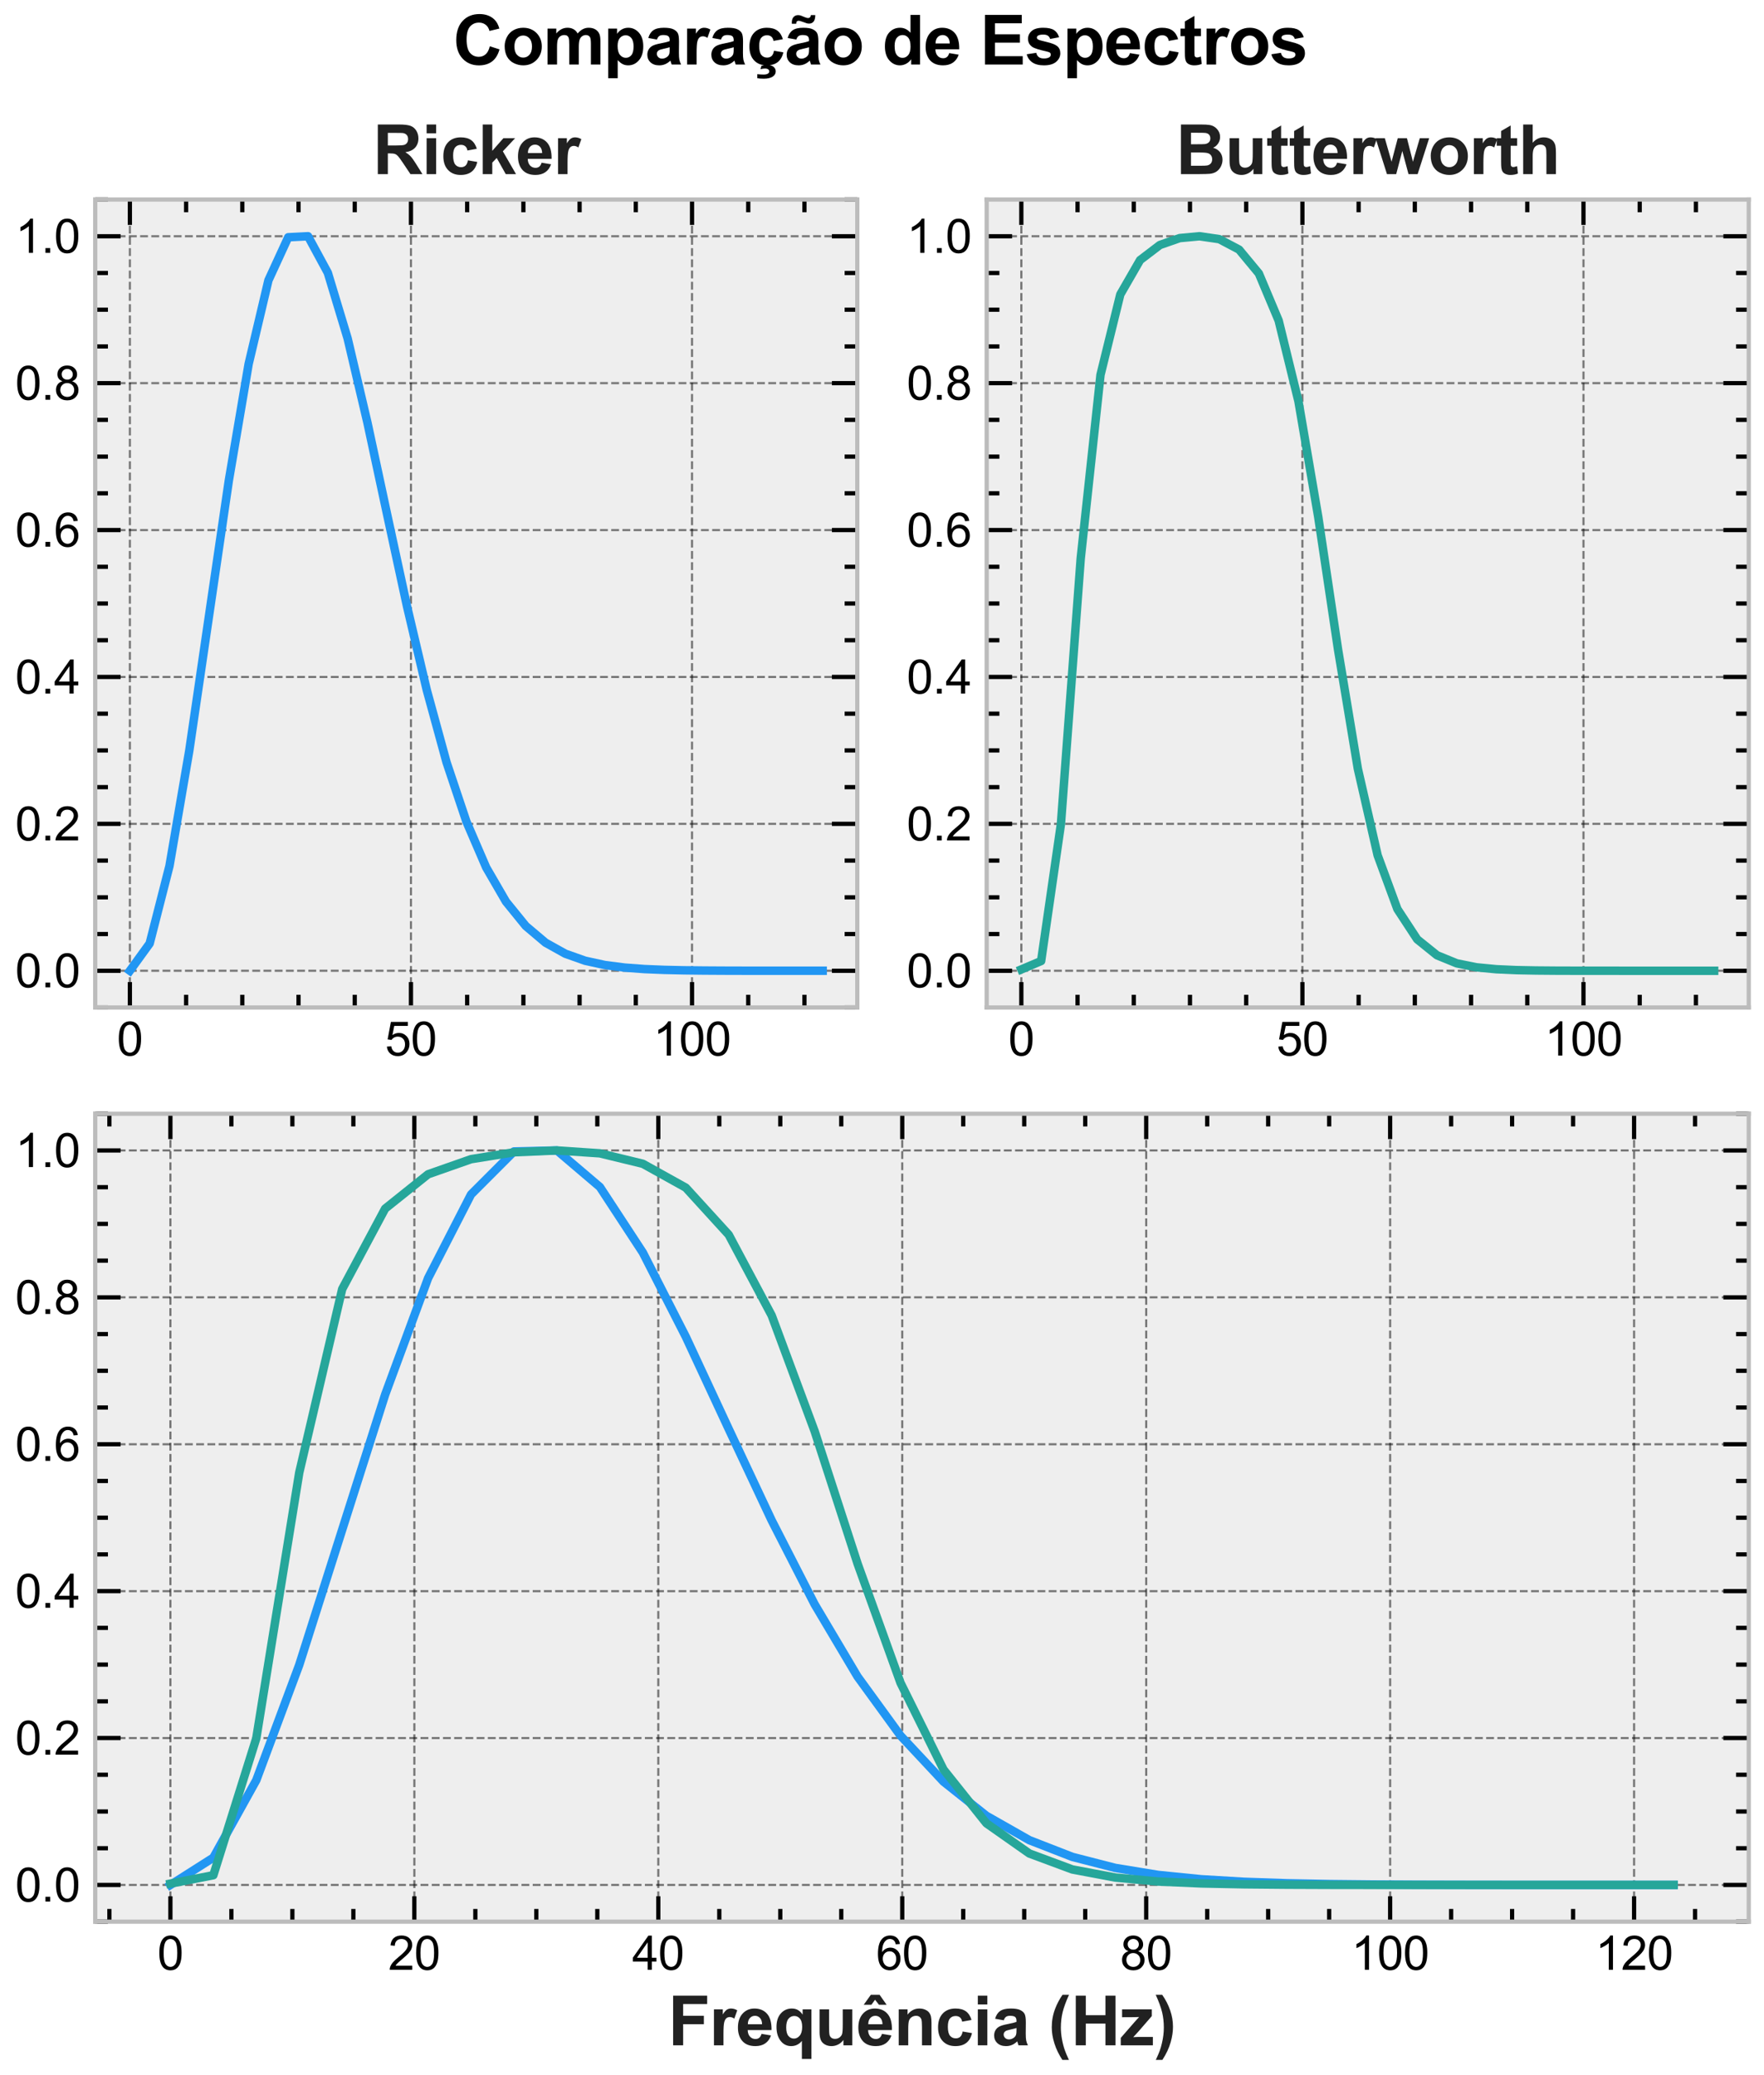 <?xml version="1.0" encoding="utf-8" standalone="no"?>
<!DOCTYPE svg PUBLIC "-//W3C//DTD SVG 1.1//EN"
  "http://www.w3.org/Graphics/SVG/1.1/DTD/svg11.dtd">
<svg xmlns:xlink="http://www.w3.org/1999/xlink" width="416.733pt" height="490.195pt" viewBox="0 0 416.733 490.195" xmlns="http://www.w3.org/2000/svg" version="1.1">
 <defs>
  <style type="text/css">*{stroke-linejoin: round; stroke-linecap: butt}</style>
 </defs>
 <g id="figure_1">
  <g id="patch_1">
   <path d="M 0 490.195 
L 416.733 490.195 
L 416.733 0 
L 0 0 
z
" style="fill: #ffffff"/>
  </g>
  <g id="axes_1">
   <g id="patch_2">
    <path d="M 22.5 238.031 
L 202.533 238.031 
L 202.533 47.141 
L 22.5 47.141 
z
" style="fill: #eeeeee"/>
   </g>
   <g id="matplotlib.axis_1">
    <g id="xtick_1">
     <g id="line2d_1">
      <path d="M 30.683 238.031 
L 30.683 47.141 
" clip-path="url(#pcd5fda5bb5)" style="fill: none; stroke-dasharray: 1.85,0.8; stroke-dashoffset: 0; stroke: #000000; stroke-opacity: 0.5; stroke-width: 0.5"/>
     </g>
     <g id="line2d_2">
      <defs>
       <path id="m39c12cbce8" d="M 0 0 
L 0 -6 
" style="stroke: #000000"/>
      </defs>
      <g>
       <use xlink:href="#m39c12cbce8" x="30.683" y="238.031" style="stroke: #000000"/>
      </g>
     </g>
     <g id="line2d_3">
      <defs>
       <path id="mf1052c14f5" d="M 0 0 
L 0 6 
" style="stroke: #000000"/>
      </defs>
      <g>
       <use xlink:href="#mf1052c14f5" x="30.683" y="47.141" style="stroke: #000000"/>
      </g>
     </g>
     <g id="text_1">
      <!-- $\mathdefault{0}$ -->
      <g transform="translate(27.603 249.404) scale(0.11 -0.11)">
       <defs>
        <path id="ArialMT-30" d="M 266 2259 
Q 266 3072 433 3567 
Q 600 4063 929 4331 
Q 1259 4600 1759 4600 
Q 2128 4600 2406 4451 
Q 2684 4303 2865 4023 
Q 3047 3744 3150 3342 
Q 3253 2941 3253 2259 
Q 3253 1453 3087 958 
Q 2922 463 2592 192 
Q 2263 -78 1759 -78 
Q 1097 -78 719 397 
Q 266 969 266 2259 
z
M 844 2259 
Q 844 1131 1108 757 
Q 1372 384 1759 384 
Q 2147 384 2411 759 
Q 2675 1134 2675 2259 
Q 2675 3391 2411 3762 
Q 2147 4134 1753 4134 
Q 1366 4134 1134 3806 
Q 844 3388 844 2259 
z
" transform="scale(0.016)"/>
       </defs>
       <use xlink:href="#ArialMT-30" transform="translate(0 0.125)"/>
      </g>
     </g>
    </g>
    <g id="xtick_2">
     <g id="line2d_4">
      <path d="M 97.085 238.031 
L 97.085 47.141 
" clip-path="url(#pcd5fda5bb5)" style="fill: none; stroke-dasharray: 1.85,0.8; stroke-dashoffset: 0; stroke: #000000; stroke-opacity: 0.5; stroke-width: 0.5"/>
     </g>
     <g id="line2d_5">
      <g>
       <use xlink:href="#m39c12cbce8" x="97.085" y="238.031" style="stroke: #000000"/>
      </g>
     </g>
     <g id="line2d_6">
      <g>
       <use xlink:href="#mf1052c14f5" x="97.085" y="47.141" style="stroke: #000000"/>
      </g>
     </g>
     <g id="text_2">
      <!-- $\mathdefault{50}$ -->
      <g transform="translate(90.925 249.404) scale(0.11 -0.11)">
       <defs>
        <path id="ArialMT-35" d="M 266 1200 
L 856 1250 
Q 922 819 1161 601 
Q 1400 384 1738 384 
Q 2144 384 2425 690 
Q 2706 997 2706 1503 
Q 2706 1984 2436 2262 
Q 2166 2541 1728 2541 
Q 1456 2541 1237 2417 
Q 1019 2294 894 2097 
L 366 2166 
L 809 4519 
L 3088 4519 
L 3088 3981 
L 1259 3981 
L 1013 2750 
Q 1425 3038 1878 3038 
Q 2478 3038 2890 2622 
Q 3303 2206 3303 1553 
Q 3303 931 2941 478 
Q 2500 -78 1738 -78 
Q 1113 -78 717 272 
Q 322 622 266 1200 
z
" transform="scale(0.016)"/>
       </defs>
       <use xlink:href="#ArialMT-35" transform="translate(0 0.125)"/>
       <use xlink:href="#ArialMT-30" transform="translate(55.615 0.125)"/>
      </g>
     </g>
    </g>
    <g id="xtick_3">
     <g id="line2d_7">
      <path d="M 163.487 238.031 
L 163.487 47.141 
" clip-path="url(#pcd5fda5bb5)" style="fill: none; stroke-dasharray: 1.85,0.8; stroke-dashoffset: 0; stroke: #000000; stroke-opacity: 0.5; stroke-width: 0.5"/>
     </g>
     <g id="line2d_8">
      <g>
       <use xlink:href="#m39c12cbce8" x="163.487" y="238.031" style="stroke: #000000"/>
      </g>
     </g>
     <g id="line2d_9">
      <g>
       <use xlink:href="#mf1052c14f5" x="163.487" y="47.141" style="stroke: #000000"/>
      </g>
     </g>
     <g id="text_3">
      <!-- $\mathdefault{100}$ -->
      <g transform="translate(154.302 249.404) scale(0.11 -0.11)">
       <defs>
        <path id="ArialMT-31" d="M 2384 0 
L 1822 0 
L 1822 3584 
Q 1619 3391 1289 3197 
Q 959 3003 697 2906 
L 697 3450 
Q 1169 3672 1522 3987 
Q 1875 4303 2022 4600 
L 2384 4600 
L 2384 0 
z
" transform="scale(0.016)"/>
       </defs>
       <use xlink:href="#ArialMT-31" transform="translate(0 0.125)"/>
       <use xlink:href="#ArialMT-30" transform="translate(55.615 0.125)"/>
       <use xlink:href="#ArialMT-30" transform="translate(111.23 0.125)"/>
      </g>
     </g>
    </g>
    <g id="xtick_4">
     <g id="line2d_10">
      <defs>
       <path id="m93d406f0a2" d="M 0 0 
L 0 -3 
" style="stroke: #000000"/>
      </defs>
      <g>
       <use xlink:href="#m93d406f0a2" x="43.964" y="238.031" style="stroke: #000000"/>
      </g>
     </g>
     <g id="line2d_11">
      <defs>
       <path id="m133f7d7d5f" d="M 0 0 
L 0 3 
" style="stroke: #000000"/>
      </defs>
      <g>
       <use xlink:href="#m133f7d7d5f" x="43.964" y="47.141" style="stroke: #000000"/>
      </g>
     </g>
    </g>
    <g id="xtick_5">
     <g id="line2d_12">
      <g>
       <use xlink:href="#m93d406f0a2" x="57.244" y="238.031" style="stroke: #000000"/>
      </g>
     </g>
     <g id="line2d_13">
      <g>
       <use xlink:href="#m133f7d7d5f" x="57.244" y="47.141" style="stroke: #000000"/>
      </g>
     </g>
    </g>
    <g id="xtick_6">
     <g id="line2d_14">
      <g>
       <use xlink:href="#m93d406f0a2" x="70.524" y="238.031" style="stroke: #000000"/>
      </g>
     </g>
     <g id="line2d_15">
      <g>
       <use xlink:href="#m133f7d7d5f" x="70.524" y="47.141" style="stroke: #000000"/>
      </g>
     </g>
    </g>
    <g id="xtick_7">
     <g id="line2d_16">
      <g>
       <use xlink:href="#m93d406f0a2" x="83.805" y="238.031" style="stroke: #000000"/>
      </g>
     </g>
     <g id="line2d_17">
      <g>
       <use xlink:href="#m133f7d7d5f" x="83.805" y="47.141" style="stroke: #000000"/>
      </g>
     </g>
    </g>
    <g id="xtick_8">
     <g id="line2d_18">
      <g>
       <use xlink:href="#m93d406f0a2" x="110.365" y="238.031" style="stroke: #000000"/>
      </g>
     </g>
     <g id="line2d_19">
      <g>
       <use xlink:href="#m133f7d7d5f" x="110.365" y="47.141" style="stroke: #000000"/>
      </g>
     </g>
    </g>
    <g id="xtick_9">
     <g id="line2d_20">
      <g>
       <use xlink:href="#m93d406f0a2" x="123.646" y="238.031" style="stroke: #000000"/>
      </g>
     </g>
     <g id="line2d_21">
      <g>
       <use xlink:href="#m133f7d7d5f" x="123.646" y="47.141" style="stroke: #000000"/>
      </g>
     </g>
    </g>
    <g id="xtick_10">
     <g id="line2d_22">
      <g>
       <use xlink:href="#m93d406f0a2" x="136.926" y="238.031" style="stroke: #000000"/>
      </g>
     </g>
     <g id="line2d_23">
      <g>
       <use xlink:href="#m133f7d7d5f" x="136.926" y="47.141" style="stroke: #000000"/>
      </g>
     </g>
    </g>
    <g id="xtick_11">
     <g id="line2d_24">
      <g>
       <use xlink:href="#m93d406f0a2" x="150.206" y="238.031" style="stroke: #000000"/>
      </g>
     </g>
     <g id="line2d_25">
      <g>
       <use xlink:href="#m133f7d7d5f" x="150.206" y="47.141" style="stroke: #000000"/>
      </g>
     </g>
    </g>
    <g id="xtick_12">
     <g id="line2d_26">
      <g>
       <use xlink:href="#m93d406f0a2" x="176.767" y="238.031" style="stroke: #000000"/>
      </g>
     </g>
     <g id="line2d_27">
      <g>
       <use xlink:href="#m133f7d7d5f" x="176.767" y="47.141" style="stroke: #000000"/>
      </g>
     </g>
    </g>
    <g id="xtick_13">
     <g id="line2d_28">
      <g>
       <use xlink:href="#m93d406f0a2" x="190.047" y="238.031" style="stroke: #000000"/>
      </g>
     </g>
     <g id="line2d_29">
      <g>
       <use xlink:href="#m133f7d7d5f" x="190.047" y="47.141" style="stroke: #000000"/>
      </g>
     </g>
    </g>
   </g>
   <g id="matplotlib.axis_2">
    <g id="ytick_1">
     <g id="line2d_30">
      <path d="M 22.5 229.354 
L 202.533 229.354 
" clip-path="url(#pcd5fda5bb5)" style="fill: none; stroke-dasharray: 1.85,0.8; stroke-dashoffset: 0; stroke: #000000; stroke-opacity: 0.5; stroke-width: 0.5"/>
     </g>
     <g id="line2d_31">
      <defs>
       <path id="mf370967fb0" d="M 0 0 
L 6 0 
" style="stroke: #000000"/>
      </defs>
      <g>
       <use xlink:href="#mf370967fb0" x="22.5" y="229.354" style="stroke: #000000"/>
      </g>
     </g>
     <g id="line2d_32">
      <defs>
       <path id="m64fde0b41c" d="M 0 0 
L -6 0 
" style="stroke: #000000"/>
      </defs>
      <g>
       <use xlink:href="#m64fde0b41c" x="202.533" y="229.354" style="stroke: #000000"/>
      </g>
     </g>
     <g id="text_4">
      <!-- $\mathdefault{0.0}$ -->
      <g transform="translate(3.6 233.291) scale(0.11 -0.11)">
       <defs>
        <path id="ArialMT-2e" d="M 581 0 
L 581 641 
L 1222 641 
L 1222 0 
L 581 0 
z
" transform="scale(0.016)"/>
       </defs>
       <use xlink:href="#ArialMT-30" transform="translate(0 0.125)"/>
       <use xlink:href="#ArialMT-2e" transform="translate(55.615 0.125)"/>
       <use xlink:href="#ArialMT-30" transform="translate(83.398 0.125)"/>
      </g>
     </g>
    </g>
    <g id="ytick_2">
     <g id="line2d_33">
      <path d="M 22.5 194.647 
L 202.533 194.647 
" clip-path="url(#pcd5fda5bb5)" style="fill: none; stroke-dasharray: 1.85,0.8; stroke-dashoffset: 0; stroke: #000000; stroke-opacity: 0.5; stroke-width: 0.5"/>
     </g>
     <g id="line2d_34">
      <g>
       <use xlink:href="#mf370967fb0" x="22.5" y="194.647" style="stroke: #000000"/>
      </g>
     </g>
     <g id="line2d_35">
      <g>
       <use xlink:href="#m64fde0b41c" x="202.533" y="194.647" style="stroke: #000000"/>
      </g>
     </g>
     <g id="text_5">
      <!-- $\mathdefault{0.2}$ -->
      <g transform="translate(3.6 198.583) scale(0.11 -0.11)">
       <defs>
        <path id="ArialMT-32" d="M 3222 541 
L 3222 0 
L 194 0 
Q 188 203 259 391 
Q 375 700 629 1000 
Q 884 1300 1366 1694 
Q 2113 2306 2375 2664 
Q 2638 3022 2638 3341 
Q 2638 3675 2398 3904 
Q 2159 4134 1775 4134 
Q 1369 4134 1125 3890 
Q 881 3647 878 3216 
L 300 3275 
Q 359 3922 746 4261 
Q 1134 4600 1788 4600 
Q 2447 4600 2831 4234 
Q 3216 3869 3216 3328 
Q 3216 3053 3103 2787 
Q 2991 2522 2730 2228 
Q 2469 1934 1863 1422 
Q 1356 997 1212 845 
Q 1069 694 975 541 
L 3222 541 
z
" transform="scale(0.016)"/>
       </defs>
       <use xlink:href="#ArialMT-30" transform="translate(0 0.125)"/>
       <use xlink:href="#ArialMT-2e" transform="translate(55.615 0.125)"/>
       <use xlink:href="#ArialMT-32" transform="translate(83.398 0.125)"/>
      </g>
     </g>
    </g>
    <g id="ytick_3">
     <g id="line2d_36">
      <path d="M 22.5 159.94 
L 202.533 159.94 
" clip-path="url(#pcd5fda5bb5)" style="fill: none; stroke-dasharray: 1.85,0.8; stroke-dashoffset: 0; stroke: #000000; stroke-opacity: 0.5; stroke-width: 0.5"/>
     </g>
     <g id="line2d_37">
      <g>
       <use xlink:href="#mf370967fb0" x="22.5" y="159.94" style="stroke: #000000"/>
      </g>
     </g>
     <g id="line2d_38">
      <g>
       <use xlink:href="#m64fde0b41c" x="202.533" y="159.94" style="stroke: #000000"/>
      </g>
     </g>
     <g id="text_6">
      <!-- $\mathdefault{0.4}$ -->
      <g transform="translate(3.6 163.876) scale(0.11 -0.11)">
       <defs>
        <path id="ArialMT-34" d="M 2069 0 
L 2069 1097 
L 81 1097 
L 81 1613 
L 2172 4581 
L 2631 4581 
L 2631 1613 
L 3250 1613 
L 3250 1097 
L 2631 1097 
L 2631 0 
L 2069 0 
z
M 2069 1613 
L 2069 3678 
L 634 1613 
L 2069 1613 
z
" transform="scale(0.016)"/>
       </defs>
       <use xlink:href="#ArialMT-30" transform="translate(0 0.125)"/>
       <use xlink:href="#ArialMT-2e" transform="translate(55.615 0.125)"/>
       <use xlink:href="#ArialMT-34" transform="translate(83.398 0.125)"/>
      </g>
     </g>
    </g>
    <g id="ytick_4">
     <g id="line2d_39">
      <path d="M 22.5 125.232 
L 202.533 125.232 
" clip-path="url(#pcd5fda5bb5)" style="fill: none; stroke-dasharray: 1.85,0.8; stroke-dashoffset: 0; stroke: #000000; stroke-opacity: 0.5; stroke-width: 0.5"/>
     </g>
     <g id="line2d_40">
      <g>
       <use xlink:href="#mf370967fb0" x="22.5" y="125.232" style="stroke: #000000"/>
      </g>
     </g>
     <g id="line2d_41">
      <g>
       <use xlink:href="#m64fde0b41c" x="202.533" y="125.232" style="stroke: #000000"/>
      </g>
     </g>
     <g id="text_7">
      <!-- $\mathdefault{0.6}$ -->
      <g transform="translate(3.6 129.169) scale(0.11 -0.11)">
       <defs>
        <path id="ArialMT-36" d="M 3184 3459 
L 2625 3416 
Q 2550 3747 2413 3897 
Q 2184 4138 1850 4138 
Q 1581 4138 1378 3988 
Q 1113 3794 959 3422 
Q 806 3050 800 2363 
Q 1003 2672 1297 2822 
Q 1591 2972 1913 2972 
Q 2475 2972 2870 2558 
Q 3266 2144 3266 1488 
Q 3266 1056 3080 686 
Q 2894 316 2569 119 
Q 2244 -78 1831 -78 
Q 1128 -78 684 439 
Q 241 956 241 2144 
Q 241 3472 731 4075 
Q 1159 4600 1884 4600 
Q 2425 4600 2770 4297 
Q 3116 3994 3184 3459 
z
M 888 1484 
Q 888 1194 1011 928 
Q 1134 663 1356 523 
Q 1578 384 1822 384 
Q 2178 384 2434 671 
Q 2691 959 2691 1453 
Q 2691 1928 2437 2201 
Q 2184 2475 1800 2475 
Q 1419 2475 1153 2201 
Q 888 1928 888 1484 
z
" transform="scale(0.016)"/>
       </defs>
       <use xlink:href="#ArialMT-30" transform="translate(0 0.125)"/>
       <use xlink:href="#ArialMT-2e" transform="translate(55.615 0.125)"/>
       <use xlink:href="#ArialMT-36" transform="translate(83.398 0.125)"/>
      </g>
     </g>
    </g>
    <g id="ytick_5">
     <g id="line2d_42">
      <path d="M 22.5 90.525 
L 202.533 90.525 
" clip-path="url(#pcd5fda5bb5)" style="fill: none; stroke-dasharray: 1.85,0.8; stroke-dashoffset: 0; stroke: #000000; stroke-opacity: 0.5; stroke-width: 0.5"/>
     </g>
     <g id="line2d_43">
      <g>
       <use xlink:href="#mf370967fb0" x="22.5" y="90.525" style="stroke: #000000"/>
      </g>
     </g>
     <g id="line2d_44">
      <g>
       <use xlink:href="#m64fde0b41c" x="202.533" y="90.525" style="stroke: #000000"/>
      </g>
     </g>
     <g id="text_8">
      <!-- $\mathdefault{0.8}$ -->
      <g transform="translate(3.6 94.462) scale(0.11 -0.11)">
       <defs>
        <path id="ArialMT-38" d="M 1131 2484 
Q 781 2613 612 2850 
Q 444 3088 444 3419 
Q 444 3919 803 4259 
Q 1163 4600 1759 4600 
Q 2359 4600 2725 4251 
Q 3091 3903 3091 3403 
Q 3091 3084 2923 2848 
Q 2756 2613 2416 2484 
Q 2838 2347 3058 2040 
Q 3278 1734 3278 1309 
Q 3278 722 2862 322 
Q 2447 -78 1769 -78 
Q 1091 -78 675 323 
Q 259 725 259 1325 
Q 259 1772 486 2073 
Q 713 2375 1131 2484 
z
M 1019 3438 
Q 1019 3113 1228 2906 
Q 1438 2700 1772 2700 
Q 2097 2700 2305 2904 
Q 2513 3109 2513 3406 
Q 2513 3716 2298 3927 
Q 2084 4138 1766 4138 
Q 1444 4138 1231 3931 
Q 1019 3725 1019 3438 
z
M 838 1322 
Q 838 1081 952 856 
Q 1066 631 1291 507 
Q 1516 384 1775 384 
Q 2178 384 2440 643 
Q 2703 903 2703 1303 
Q 2703 1709 2433 1975 
Q 2163 2241 1756 2241 
Q 1359 2241 1098 1978 
Q 838 1716 838 1322 
z
" transform="scale(0.016)"/>
       </defs>
       <use xlink:href="#ArialMT-30" transform="translate(0 0.125)"/>
       <use xlink:href="#ArialMT-2e" transform="translate(55.615 0.125)"/>
       <use xlink:href="#ArialMT-38" transform="translate(83.398 0.125)"/>
      </g>
     </g>
    </g>
    <g id="ytick_6">
     <g id="line2d_45">
      <path d="M 22.5 55.818 
L 202.533 55.818 
" clip-path="url(#pcd5fda5bb5)" style="fill: none; stroke-dasharray: 1.85,0.8; stroke-dashoffset: 0; stroke: #000000; stroke-opacity: 0.5; stroke-width: 0.5"/>
     </g>
     <g id="line2d_46">
      <g>
       <use xlink:href="#mf370967fb0" x="22.5" y="55.818" style="stroke: #000000"/>
      </g>
     </g>
     <g id="line2d_47">
      <g>
       <use xlink:href="#m64fde0b41c" x="202.533" y="55.818" style="stroke: #000000"/>
      </g>
     </g>
     <g id="text_9">
      <!-- $\mathdefault{1.0}$ -->
      <g transform="translate(3.6 59.755) scale(0.11 -0.11)">
       <use xlink:href="#ArialMT-31" transform="translate(0 0.125)"/>
       <use xlink:href="#ArialMT-2e" transform="translate(55.615 0.125)"/>
       <use xlink:href="#ArialMT-30" transform="translate(83.398 0.125)"/>
      </g>
     </g>
    </g>
    <g id="ytick_7">
     <g id="line2d_48">
      <defs>
       <path id="m037b457fb5" d="M 0 0 
L 3 0 
" style="stroke: #000000"/>
      </defs>
      <g>
       <use xlink:href="#m037b457fb5" x="22.5" y="238.031" style="stroke: #000000"/>
      </g>
     </g>
     <g id="line2d_49">
      <defs>
       <path id="m6f16974e3d" d="M 0 0 
L -3 0 
" style="stroke: #000000"/>
      </defs>
      <g>
       <use xlink:href="#m6f16974e3d" x="202.533" y="238.031" style="stroke: #000000"/>
      </g>
     </g>
    </g>
    <g id="ytick_8">
     <g id="line2d_50">
      <g>
       <use xlink:href="#m037b457fb5" x="22.5" y="220.677" style="stroke: #000000"/>
      </g>
     </g>
     <g id="line2d_51">
      <g>
       <use xlink:href="#m6f16974e3d" x="202.533" y="220.677" style="stroke: #000000"/>
      </g>
     </g>
    </g>
    <g id="ytick_9">
     <g id="line2d_52">
      <g>
       <use xlink:href="#m037b457fb5" x="22.5" y="212" style="stroke: #000000"/>
      </g>
     </g>
     <g id="line2d_53">
      <g>
       <use xlink:href="#m6f16974e3d" x="202.533" y="212" style="stroke: #000000"/>
      </g>
     </g>
    </g>
    <g id="ytick_10">
     <g id="line2d_54">
      <g>
       <use xlink:href="#m037b457fb5" x="22.5" y="203.323" style="stroke: #000000"/>
      </g>
     </g>
     <g id="line2d_55">
      <g>
       <use xlink:href="#m6f16974e3d" x="202.533" y="203.323" style="stroke: #000000"/>
      </g>
     </g>
    </g>
    <g id="ytick_11">
     <g id="line2d_56">
      <g>
       <use xlink:href="#m037b457fb5" x="22.5" y="185.97" style="stroke: #000000"/>
      </g>
     </g>
     <g id="line2d_57">
      <g>
       <use xlink:href="#m6f16974e3d" x="202.533" y="185.97" style="stroke: #000000"/>
      </g>
     </g>
    </g>
    <g id="ytick_12">
     <g id="line2d_58">
      <g>
       <use xlink:href="#m037b457fb5" x="22.5" y="177.293" style="stroke: #000000"/>
      </g>
     </g>
     <g id="line2d_59">
      <g>
       <use xlink:href="#m6f16974e3d" x="202.533" y="177.293" style="stroke: #000000"/>
      </g>
     </g>
    </g>
    <g id="ytick_13">
     <g id="line2d_60">
      <g>
       <use xlink:href="#m037b457fb5" x="22.5" y="168.616" style="stroke: #000000"/>
      </g>
     </g>
     <g id="line2d_61">
      <g>
       <use xlink:href="#m6f16974e3d" x="202.533" y="168.616" style="stroke: #000000"/>
      </g>
     </g>
    </g>
    <g id="ytick_14">
     <g id="line2d_62">
      <g>
       <use xlink:href="#m037b457fb5" x="22.5" y="151.263" style="stroke: #000000"/>
      </g>
     </g>
     <g id="line2d_63">
      <g>
       <use xlink:href="#m6f16974e3d" x="202.533" y="151.263" style="stroke: #000000"/>
      </g>
     </g>
    </g>
    <g id="ytick_15">
     <g id="line2d_64">
      <g>
       <use xlink:href="#m037b457fb5" x="22.5" y="142.586" style="stroke: #000000"/>
      </g>
     </g>
     <g id="line2d_65">
      <g>
       <use xlink:href="#m6f16974e3d" x="202.533" y="142.586" style="stroke: #000000"/>
      </g>
     </g>
    </g>
    <g id="ytick_16">
     <g id="line2d_66">
      <g>
       <use xlink:href="#m037b457fb5" x="22.5" y="133.909" style="stroke: #000000"/>
      </g>
     </g>
     <g id="line2d_67">
      <g>
       <use xlink:href="#m6f16974e3d" x="202.533" y="133.909" style="stroke: #000000"/>
      </g>
     </g>
    </g>
    <g id="ytick_17">
     <g id="line2d_68">
      <g>
       <use xlink:href="#m037b457fb5" x="22.5" y="116.556" style="stroke: #000000"/>
      </g>
     </g>
     <g id="line2d_69">
      <g>
       <use xlink:href="#m6f16974e3d" x="202.533" y="116.556" style="stroke: #000000"/>
      </g>
     </g>
    </g>
    <g id="ytick_18">
     <g id="line2d_70">
      <g>
       <use xlink:href="#m037b457fb5" x="22.5" y="107.879" style="stroke: #000000"/>
      </g>
     </g>
     <g id="line2d_71">
      <g>
       <use xlink:href="#m6f16974e3d" x="202.533" y="107.879" style="stroke: #000000"/>
      </g>
     </g>
    </g>
    <g id="ytick_19">
     <g id="line2d_72">
      <g>
       <use xlink:href="#m037b457fb5" x="22.5" y="99.202" style="stroke: #000000"/>
      </g>
     </g>
     <g id="line2d_73">
      <g>
       <use xlink:href="#m6f16974e3d" x="202.533" y="99.202" style="stroke: #000000"/>
      </g>
     </g>
    </g>
    <g id="ytick_20">
     <g id="line2d_74">
      <g>
       <use xlink:href="#m037b457fb5" x="22.5" y="81.848" style="stroke: #000000"/>
      </g>
     </g>
     <g id="line2d_75">
      <g>
       <use xlink:href="#m6f16974e3d" x="202.533" y="81.848" style="stroke: #000000"/>
      </g>
     </g>
    </g>
    <g id="ytick_21">
     <g id="line2d_76">
      <g>
       <use xlink:href="#m037b457fb5" x="22.5" y="73.172" style="stroke: #000000"/>
      </g>
     </g>
     <g id="line2d_77">
      <g>
       <use xlink:href="#m6f16974e3d" x="202.533" y="73.172" style="stroke: #000000"/>
      </g>
     </g>
    </g>
    <g id="ytick_22">
     <g id="line2d_78">
      <g>
       <use xlink:href="#m037b457fb5" x="22.5" y="64.495" style="stroke: #000000"/>
      </g>
     </g>
     <g id="line2d_79">
      <g>
       <use xlink:href="#m6f16974e3d" x="202.533" y="64.495" style="stroke: #000000"/>
      </g>
     </g>
    </g>
    <g id="ytick_23">
     <g id="line2d_80">
      <g>
       <use xlink:href="#m037b457fb5" x="22.5" y="47.141" style="stroke: #000000"/>
      </g>
     </g>
     <g id="line2d_81">
      <g>
       <use xlink:href="#m6f16974e3d" x="202.533" y="47.141" style="stroke: #000000"/>
      </g>
     </g>
    </g>
   </g>
   <g id="line2d_82">
    <path d="M 30.683 229.354 
L 35.359 222.904 
L 40.036 204.6 
L 44.712 177.365 
L 49.388 145.426 
L 54.064 113.508 
L 58.74 85.992 
L 63.417 66.218 
L 68.093 56.057 
L 72.769 55.818 
L 77.445 64.45 
L 82.121 79.945 
L 86.797 99.83 
L 91.474 121.632 
L 96.15 143.227 
L 100.826 163.046 
L 105.502 180.133 
L 110.178 194.086 
L 114.855 204.941 
L 119.531 213.015 
L 124.207 218.775 
L 128.883 222.724 
L 133.559 225.33 
L 138.235 226.988 
L 142.912 228.005 
L 147.588 228.609 
L 152.264 228.955 
L 156.94 229.146 
L 161.616 229.249 
L 166.292 229.303 
L 170.969 229.33 
L 175.645 229.343 
L 180.321 229.349 
L 184.997 229.352 
L 189.673 229.353 
L 194.35 229.353 
" clip-path="url(#pcd5fda5bb5)" style="fill: none; stroke: #2196f3; stroke-width: 2; stroke-linecap: square"/>
   </g>
   <g id="patch_3">
    <path d="M 22.5 238.031 
L 22.5 47.141 
" style="fill: none; stroke: #bcbcbc; stroke-linejoin: miter; stroke-linecap: square"/>
   </g>
   <g id="patch_4">
    <path d="M 202.533 238.031 
L 202.533 47.141 
" style="fill: none; stroke: #bcbcbc; stroke-linejoin: miter; stroke-linecap: square"/>
   </g>
   <g id="patch_5">
    <path d="M 22.5 238.031 
L 202.533 238.031 
" style="fill: none; stroke: #bcbcbc; stroke-linejoin: miter; stroke-linecap: square"/>
   </g>
   <g id="patch_6">
    <path d="M 22.5 47.141 
L 202.533 47.141 
" style="fill: none; stroke: #bcbcbc; stroke-linejoin: miter; stroke-linecap: square"/>
   </g>
   <g id="text_10">
    <!-- Ricker -->
    <g style="fill: #212121" transform="translate(88.056 41.141) scale(0.16 -0.16)">
     <defs>
      <path id="Arial-BoldMT-52" d="M 469 0 
L 469 4581 
L 2416 4581 
Q 3150 4581 3483 4457 
Q 3816 4334 4016 4018 
Q 4216 3703 4216 3297 
Q 4216 2781 3912 2445 
Q 3609 2109 3006 2022 
Q 3306 1847 3501 1637 
Q 3697 1428 4028 894 
L 4588 0 
L 3481 0 
L 2813 997 
Q 2456 1531 2325 1670 
Q 2194 1809 2047 1861 
Q 1900 1913 1581 1913 
L 1394 1913 
L 1394 0 
L 469 0 
z
M 1394 2644 
L 2078 2644 
Q 2744 2644 2909 2700 
Q 3075 2756 3169 2893 
Q 3263 3031 3263 3238 
Q 3263 3469 3139 3611 
Q 3016 3753 2791 3791 
Q 2678 3806 2116 3806 
L 1394 3806 
L 1394 2644 
z
" transform="scale(0.016)"/>
      <path id="Arial-BoldMT-69" d="M 459 3769 
L 459 4581 
L 1338 4581 
L 1338 3769 
L 459 3769 
z
M 459 0 
L 459 3319 
L 1338 3319 
L 1338 0 
L 459 0 
z
" transform="scale(0.016)"/>
      <path id="Arial-BoldMT-63" d="M 3353 2338 
L 2488 2181 
Q 2444 2441 2289 2572 
Q 2134 2703 1888 2703 
Q 1559 2703 1364 2476 
Q 1169 2250 1169 1719 
Q 1169 1128 1367 884 
Q 1566 641 1900 641 
Q 2150 641 2309 783 
Q 2469 925 2534 1272 
L 3397 1125 
Q 3263 531 2881 228 
Q 2500 -75 1859 -75 
Q 1131 -75 698 384 
Q 266 844 266 1656 
Q 266 2478 700 2936 
Q 1134 3394 1875 3394 
Q 2481 3394 2839 3133 
Q 3197 2872 3353 2338 
z
" transform="scale(0.016)"/>
      <path id="Arial-BoldMT-6b" d="M 428 0 
L 428 4581 
L 1306 4581 
L 1306 2150 
L 2334 3319 
L 3416 3319 
L 2281 2106 
L 3497 0 
L 2550 0 
L 1716 1491 
L 1306 1063 
L 1306 0 
L 428 0 
z
" transform="scale(0.016)"/>
      <path id="Arial-BoldMT-65" d="M 2381 1056 
L 3256 909 
Q 3088 428 2723 176 
Q 2359 -75 1813 -75 
Q 947 -75 531 491 
Q 203 944 203 1634 
Q 203 2459 634 2926 
Q 1066 3394 1725 3394 
Q 2466 3394 2894 2905 
Q 3322 2416 3303 1406 
L 1103 1406 
Q 1113 1016 1316 798 
Q 1519 581 1822 581 
Q 2028 581 2168 693 
Q 2309 806 2381 1056 
z
M 2431 1944 
Q 2422 2325 2234 2523 
Q 2047 2722 1778 2722 
Q 1491 2722 1303 2513 
Q 1116 2303 1119 1944 
L 2431 1944 
z
" transform="scale(0.016)"/>
      <path id="Arial-BoldMT-72" d="M 1300 0 
L 422 0 
L 422 3319 
L 1238 3319 
L 1238 2847 
Q 1447 3181 1614 3287 
Q 1781 3394 1994 3394 
Q 2294 3394 2572 3228 
L 2300 2463 
Q 2078 2606 1888 2606 
Q 1703 2606 1575 2504 
Q 1447 2403 1373 2137 
Q 1300 1872 1300 1025 
L 1300 0 
z
" transform="scale(0.016)"/>
     </defs>
     <use xlink:href="#Arial-BoldMT-52"/>
     <use xlink:href="#Arial-BoldMT-69" x="72.217"/>
     <use xlink:href="#Arial-BoldMT-63" x="100"/>
     <use xlink:href="#Arial-BoldMT-6b" x="155.615"/>
     <use xlink:href="#Arial-BoldMT-65" x="211.23"/>
     <use xlink:href="#Arial-BoldMT-72" x="266.846"/>
    </g>
   </g>
  </g>
  <g id="axes_2">
   <g id="patch_7">
    <path d="M 233.1 238.031 
L 413.133 238.031 
L 413.133 47.141 
L 233.1 47.141 
z
" style="fill: #eeeeee"/>
   </g>
   <g id="matplotlib.axis_3">
    <g id="xtick_14">
     <g id="line2d_83">
      <path d="M 241.283 238.031 
L 241.283 47.141 
" clip-path="url(#pfa81e29695)" style="fill: none; stroke-dasharray: 1.85,0.8; stroke-dashoffset: 0; stroke: #000000; stroke-opacity: 0.5; stroke-width: 0.5"/>
     </g>
     <g id="line2d_84">
      <g>
       <use xlink:href="#m39c12cbce8" x="241.283" y="238.031" style="stroke: #000000"/>
      </g>
     </g>
     <g id="line2d_85">
      <g>
       <use xlink:href="#mf1052c14f5" x="241.283" y="47.141" style="stroke: #000000"/>
      </g>
     </g>
     <g id="text_11">
      <!-- $\mathdefault{0}$ -->
      <g transform="translate(238.203 249.404) scale(0.11 -0.11)">
       <use xlink:href="#ArialMT-30" transform="translate(0 0.125)"/>
      </g>
     </g>
    </g>
    <g id="xtick_15">
     <g id="line2d_86">
      <path d="M 307.685 238.031 
L 307.685 47.141 
" clip-path="url(#pfa81e29695)" style="fill: none; stroke-dasharray: 1.85,0.8; stroke-dashoffset: 0; stroke: #000000; stroke-opacity: 0.5; stroke-width: 0.5"/>
     </g>
     <g id="line2d_87">
      <g>
       <use xlink:href="#m39c12cbce8" x="307.685" y="238.031" style="stroke: #000000"/>
      </g>
     </g>
     <g id="line2d_88">
      <g>
       <use xlink:href="#mf1052c14f5" x="307.685" y="47.141" style="stroke: #000000"/>
      </g>
     </g>
     <g id="text_12">
      <!-- $\mathdefault{50}$ -->
      <g transform="translate(301.525 249.404) scale(0.11 -0.11)">
       <use xlink:href="#ArialMT-35" transform="translate(0 0.125)"/>
       <use xlink:href="#ArialMT-30" transform="translate(55.615 0.125)"/>
      </g>
     </g>
    </g>
    <g id="xtick_16">
     <g id="line2d_89">
      <path d="M 374.087 238.031 
L 374.087 47.141 
" clip-path="url(#pfa81e29695)" style="fill: none; stroke-dasharray: 1.85,0.8; stroke-dashoffset: 0; stroke: #000000; stroke-opacity: 0.5; stroke-width: 0.5"/>
     </g>
     <g id="line2d_90">
      <g>
       <use xlink:href="#m39c12cbce8" x="374.087" y="238.031" style="stroke: #000000"/>
      </g>
     </g>
     <g id="line2d_91">
      <g>
       <use xlink:href="#mf1052c14f5" x="374.087" y="47.141" style="stroke: #000000"/>
      </g>
     </g>
     <g id="text_13">
      <!-- $\mathdefault{100}$ -->
      <g transform="translate(364.902 249.404) scale(0.11 -0.11)">
       <use xlink:href="#ArialMT-31" transform="translate(0 0.125)"/>
       <use xlink:href="#ArialMT-30" transform="translate(55.615 0.125)"/>
       <use xlink:href="#ArialMT-30" transform="translate(111.23 0.125)"/>
      </g>
     </g>
    </g>
    <g id="xtick_17">
     <g id="line2d_92">
      <g>
       <use xlink:href="#m93d406f0a2" x="254.564" y="238.031" style="stroke: #000000"/>
      </g>
     </g>
     <g id="line2d_93">
      <g>
       <use xlink:href="#m133f7d7d5f" x="254.564" y="47.141" style="stroke: #000000"/>
      </g>
     </g>
    </g>
    <g id="xtick_18">
     <g id="line2d_94">
      <g>
       <use xlink:href="#m93d406f0a2" x="267.844" y="238.031" style="stroke: #000000"/>
      </g>
     </g>
     <g id="line2d_95">
      <g>
       <use xlink:href="#m133f7d7d5f" x="267.844" y="47.141" style="stroke: #000000"/>
      </g>
     </g>
    </g>
    <g id="xtick_19">
     <g id="line2d_96">
      <g>
       <use xlink:href="#m93d406f0a2" x="281.124" y="238.031" style="stroke: #000000"/>
      </g>
     </g>
     <g id="line2d_97">
      <g>
       <use xlink:href="#m133f7d7d5f" x="281.124" y="47.141" style="stroke: #000000"/>
      </g>
     </g>
    </g>
    <g id="xtick_20">
     <g id="line2d_98">
      <g>
       <use xlink:href="#m93d406f0a2" x="294.405" y="238.031" style="stroke: #000000"/>
      </g>
     </g>
     <g id="line2d_99">
      <g>
       <use xlink:href="#m133f7d7d5f" x="294.405" y="47.141" style="stroke: #000000"/>
      </g>
     </g>
    </g>
    <g id="xtick_21">
     <g id="line2d_100">
      <g>
       <use xlink:href="#m93d406f0a2" x="320.965" y="238.031" style="stroke: #000000"/>
      </g>
     </g>
     <g id="line2d_101">
      <g>
       <use xlink:href="#m133f7d7d5f" x="320.965" y="47.141" style="stroke: #000000"/>
      </g>
     </g>
    </g>
    <g id="xtick_22">
     <g id="line2d_102">
      <g>
       <use xlink:href="#m93d406f0a2" x="334.246" y="238.031" style="stroke: #000000"/>
      </g>
     </g>
     <g id="line2d_103">
      <g>
       <use xlink:href="#m133f7d7d5f" x="334.246" y="47.141" style="stroke: #000000"/>
      </g>
     </g>
    </g>
    <g id="xtick_23">
     <g id="line2d_104">
      <g>
       <use xlink:href="#m93d406f0a2" x="347.526" y="238.031" style="stroke: #000000"/>
      </g>
     </g>
     <g id="line2d_105">
      <g>
       <use xlink:href="#m133f7d7d5f" x="347.526" y="47.141" style="stroke: #000000"/>
      </g>
     </g>
    </g>
    <g id="xtick_24">
     <g id="line2d_106">
      <g>
       <use xlink:href="#m93d406f0a2" x="360.806" y="238.031" style="stroke: #000000"/>
      </g>
     </g>
     <g id="line2d_107">
      <g>
       <use xlink:href="#m133f7d7d5f" x="360.806" y="47.141" style="stroke: #000000"/>
      </g>
     </g>
    </g>
    <g id="xtick_25">
     <g id="line2d_108">
      <g>
       <use xlink:href="#m93d406f0a2" x="387.367" y="238.031" style="stroke: #000000"/>
      </g>
     </g>
     <g id="line2d_109">
      <g>
       <use xlink:href="#m133f7d7d5f" x="387.367" y="47.141" style="stroke: #000000"/>
      </g>
     </g>
    </g>
    <g id="xtick_26">
     <g id="line2d_110">
      <g>
       <use xlink:href="#m93d406f0a2" x="400.647" y="238.031" style="stroke: #000000"/>
      </g>
     </g>
     <g id="line2d_111">
      <g>
       <use xlink:href="#m133f7d7d5f" x="400.647" y="47.141" style="stroke: #000000"/>
      </g>
     </g>
    </g>
   </g>
   <g id="matplotlib.axis_4">
    <g id="ytick_24">
     <g id="line2d_112">
      <path d="M 233.1 229.354 
L 413.133 229.354 
" clip-path="url(#pfa81e29695)" style="fill: none; stroke-dasharray: 1.85,0.8; stroke-dashoffset: 0; stroke: #000000; stroke-opacity: 0.5; stroke-width: 0.5"/>
     </g>
     <g id="line2d_113">
      <g>
       <use xlink:href="#mf370967fb0" x="233.1" y="229.354" style="stroke: #000000"/>
      </g>
     </g>
     <g id="line2d_114">
      <g>
       <use xlink:href="#m64fde0b41c" x="413.133" y="229.354" style="stroke: #000000"/>
      </g>
     </g>
     <g id="text_14">
      <!-- $\mathdefault{0.0}$ -->
      <g transform="translate(214.2 233.291) scale(0.11 -0.11)">
       <use xlink:href="#ArialMT-30" transform="translate(0 0.125)"/>
       <use xlink:href="#ArialMT-2e" transform="translate(55.615 0.125)"/>
       <use xlink:href="#ArialMT-30" transform="translate(83.398 0.125)"/>
      </g>
     </g>
    </g>
    <g id="ytick_25">
     <g id="line2d_115">
      <path d="M 233.1 194.647 
L 413.133 194.647 
" clip-path="url(#pfa81e29695)" style="fill: none; stroke-dasharray: 1.85,0.8; stroke-dashoffset: 0; stroke: #000000; stroke-opacity: 0.5; stroke-width: 0.5"/>
     </g>
     <g id="line2d_116">
      <g>
       <use xlink:href="#mf370967fb0" x="233.1" y="194.647" style="stroke: #000000"/>
      </g>
     </g>
     <g id="line2d_117">
      <g>
       <use xlink:href="#m64fde0b41c" x="413.133" y="194.647" style="stroke: #000000"/>
      </g>
     </g>
     <g id="text_15">
      <!-- $\mathdefault{0.2}$ -->
      <g transform="translate(214.2 198.584) scale(0.11 -0.11)">
       <use xlink:href="#ArialMT-30" transform="translate(0 0.125)"/>
       <use xlink:href="#ArialMT-2e" transform="translate(55.615 0.125)"/>
       <use xlink:href="#ArialMT-32" transform="translate(83.398 0.125)"/>
      </g>
     </g>
    </g>
    <g id="ytick_26">
     <g id="line2d_118">
      <path d="M 233.1 159.94 
L 413.133 159.94 
" clip-path="url(#pfa81e29695)" style="fill: none; stroke-dasharray: 1.85,0.8; stroke-dashoffset: 0; stroke: #000000; stroke-opacity: 0.5; stroke-width: 0.5"/>
     </g>
     <g id="line2d_119">
      <g>
       <use xlink:href="#mf370967fb0" x="233.1" y="159.94" style="stroke: #000000"/>
      </g>
     </g>
     <g id="line2d_120">
      <g>
       <use xlink:href="#m64fde0b41c" x="413.133" y="159.94" style="stroke: #000000"/>
      </g>
     </g>
     <g id="text_16">
      <!-- $\mathdefault{0.4}$ -->
      <g transform="translate(214.2 163.877) scale(0.11 -0.11)">
       <use xlink:href="#ArialMT-30" transform="translate(0 0.125)"/>
       <use xlink:href="#ArialMT-2e" transform="translate(55.615 0.125)"/>
       <use xlink:href="#ArialMT-34" transform="translate(83.398 0.125)"/>
      </g>
     </g>
    </g>
    <g id="ytick_27">
     <g id="line2d_121">
      <path d="M 233.1 125.233 
L 413.133 125.233 
" clip-path="url(#pfa81e29695)" style="fill: none; stroke-dasharray: 1.85,0.8; stroke-dashoffset: 0; stroke: #000000; stroke-opacity: 0.5; stroke-width: 0.5"/>
     </g>
     <g id="line2d_122">
      <g>
       <use xlink:href="#mf370967fb0" x="233.1" y="125.233" style="stroke: #000000"/>
      </g>
     </g>
     <g id="line2d_123">
      <g>
       <use xlink:href="#m64fde0b41c" x="413.133" y="125.233" style="stroke: #000000"/>
      </g>
     </g>
     <g id="text_17">
      <!-- $\mathdefault{0.6}$ -->
      <g transform="translate(214.2 129.169) scale(0.11 -0.11)">
       <use xlink:href="#ArialMT-30" transform="translate(0 0.125)"/>
       <use xlink:href="#ArialMT-2e" transform="translate(55.615 0.125)"/>
       <use xlink:href="#ArialMT-36" transform="translate(83.398 0.125)"/>
      </g>
     </g>
    </g>
    <g id="ytick_28">
     <g id="line2d_124">
      <path d="M 233.1 90.525 
L 413.133 90.525 
" clip-path="url(#pfa81e29695)" style="fill: none; stroke-dasharray: 1.85,0.8; stroke-dashoffset: 0; stroke: #000000; stroke-opacity: 0.5; stroke-width: 0.5"/>
     </g>
     <g id="line2d_125">
      <g>
       <use xlink:href="#mf370967fb0" x="233.1" y="90.525" style="stroke: #000000"/>
      </g>
     </g>
     <g id="line2d_126">
      <g>
       <use xlink:href="#m64fde0b41c" x="413.133" y="90.525" style="stroke: #000000"/>
      </g>
     </g>
     <g id="text_18">
      <!-- $\mathdefault{0.8}$ -->
      <g transform="translate(214.2 94.462) scale(0.11 -0.11)">
       <use xlink:href="#ArialMT-30" transform="translate(0 0.125)"/>
       <use xlink:href="#ArialMT-2e" transform="translate(55.615 0.125)"/>
       <use xlink:href="#ArialMT-38" transform="translate(83.398 0.125)"/>
      </g>
     </g>
    </g>
    <g id="ytick_29">
     <g id="line2d_127">
      <path d="M 233.1 55.818 
L 413.133 55.818 
" clip-path="url(#pfa81e29695)" style="fill: none; stroke-dasharray: 1.85,0.8; stroke-dashoffset: 0; stroke: #000000; stroke-opacity: 0.5; stroke-width: 0.5"/>
     </g>
     <g id="line2d_128">
      <g>
       <use xlink:href="#mf370967fb0" x="233.1" y="55.818" style="stroke: #000000"/>
      </g>
     </g>
     <g id="line2d_129">
      <g>
       <use xlink:href="#m64fde0b41c" x="413.133" y="55.818" style="stroke: #000000"/>
      </g>
     </g>
     <g id="text_19">
      <!-- $\mathdefault{1.0}$ -->
      <g transform="translate(214.2 59.755) scale(0.11 -0.11)">
       <use xlink:href="#ArialMT-31" transform="translate(0 0.125)"/>
       <use xlink:href="#ArialMT-2e" transform="translate(55.615 0.125)"/>
       <use xlink:href="#ArialMT-30" transform="translate(83.398 0.125)"/>
      </g>
     </g>
    </g>
    <g id="ytick_30">
     <g id="line2d_130">
      <g>
       <use xlink:href="#m037b457fb5" x="233.1" y="220.677" style="stroke: #000000"/>
      </g>
     </g>
     <g id="line2d_131">
      <g>
       <use xlink:href="#m6f16974e3d" x="413.133" y="220.677" style="stroke: #000000"/>
      </g>
     </g>
    </g>
    <g id="ytick_31">
     <g id="line2d_132">
      <g>
       <use xlink:href="#m037b457fb5" x="233.1" y="212.001" style="stroke: #000000"/>
      </g>
     </g>
     <g id="line2d_133">
      <g>
       <use xlink:href="#m6f16974e3d" x="413.133" y="212.001" style="stroke: #000000"/>
      </g>
     </g>
    </g>
    <g id="ytick_32">
     <g id="line2d_134">
      <g>
       <use xlink:href="#m037b457fb5" x="233.1" y="203.324" style="stroke: #000000"/>
      </g>
     </g>
     <g id="line2d_135">
      <g>
       <use xlink:href="#m6f16974e3d" x="413.133" y="203.324" style="stroke: #000000"/>
      </g>
     </g>
    </g>
    <g id="ytick_33">
     <g id="line2d_136">
      <g>
       <use xlink:href="#m037b457fb5" x="233.1" y="185.97" style="stroke: #000000"/>
      </g>
     </g>
     <g id="line2d_137">
      <g>
       <use xlink:href="#m6f16974e3d" x="413.133" y="185.97" style="stroke: #000000"/>
      </g>
     </g>
    </g>
    <g id="ytick_34">
     <g id="line2d_138">
      <g>
       <use xlink:href="#m037b457fb5" x="233.1" y="177.293" style="stroke: #000000"/>
      </g>
     </g>
     <g id="line2d_139">
      <g>
       <use xlink:href="#m6f16974e3d" x="413.133" y="177.293" style="stroke: #000000"/>
      </g>
     </g>
    </g>
    <g id="ytick_35">
     <g id="line2d_140">
      <g>
       <use xlink:href="#m037b457fb5" x="233.1" y="168.617" style="stroke: #000000"/>
      </g>
     </g>
     <g id="line2d_141">
      <g>
       <use xlink:href="#m6f16974e3d" x="413.133" y="168.617" style="stroke: #000000"/>
      </g>
     </g>
    </g>
    <g id="ytick_36">
     <g id="line2d_142">
      <g>
       <use xlink:href="#m037b457fb5" x="233.1" y="151.263" style="stroke: #000000"/>
      </g>
     </g>
     <g id="line2d_143">
      <g>
       <use xlink:href="#m6f16974e3d" x="413.133" y="151.263" style="stroke: #000000"/>
      </g>
     </g>
    </g>
    <g id="ytick_37">
     <g id="line2d_144">
      <g>
       <use xlink:href="#m037b457fb5" x="233.1" y="142.586" style="stroke: #000000"/>
      </g>
     </g>
     <g id="line2d_145">
      <g>
       <use xlink:href="#m6f16974e3d" x="413.133" y="142.586" style="stroke: #000000"/>
      </g>
     </g>
    </g>
    <g id="ytick_38">
     <g id="line2d_146">
      <g>
       <use xlink:href="#m037b457fb5" x="233.1" y="133.909" style="stroke: #000000"/>
      </g>
     </g>
     <g id="line2d_147">
      <g>
       <use xlink:href="#m6f16974e3d" x="413.133" y="133.909" style="stroke: #000000"/>
      </g>
     </g>
    </g>
    <g id="ytick_39">
     <g id="line2d_148">
      <g>
       <use xlink:href="#m037b457fb5" x="233.1" y="116.556" style="stroke: #000000"/>
      </g>
     </g>
     <g id="line2d_149">
      <g>
       <use xlink:href="#m6f16974e3d" x="413.133" y="116.556" style="stroke: #000000"/>
      </g>
     </g>
    </g>
    <g id="ytick_40">
     <g id="line2d_150">
      <g>
       <use xlink:href="#m037b457fb5" x="233.1" y="107.879" style="stroke: #000000"/>
      </g>
     </g>
     <g id="line2d_151">
      <g>
       <use xlink:href="#m6f16974e3d" x="413.133" y="107.879" style="stroke: #000000"/>
      </g>
     </g>
    </g>
    <g id="ytick_41">
     <g id="line2d_152">
      <g>
       <use xlink:href="#m037b457fb5" x="233.1" y="99.202" style="stroke: #000000"/>
      </g>
     </g>
     <g id="line2d_153">
      <g>
       <use xlink:href="#m6f16974e3d" x="413.133" y="99.202" style="stroke: #000000"/>
      </g>
     </g>
    </g>
    <g id="ytick_42">
     <g id="line2d_154">
      <g>
       <use xlink:href="#m037b457fb5" x="233.1" y="81.848" style="stroke: #000000"/>
      </g>
     </g>
     <g id="line2d_155">
      <g>
       <use xlink:href="#m6f16974e3d" x="413.133" y="81.848" style="stroke: #000000"/>
      </g>
     </g>
    </g>
    <g id="ytick_43">
     <g id="line2d_156">
      <g>
       <use xlink:href="#m037b457fb5" x="233.1" y="73.172" style="stroke: #000000"/>
      </g>
     </g>
     <g id="line2d_157">
      <g>
       <use xlink:href="#m6f16974e3d" x="413.133" y="73.172" style="stroke: #000000"/>
      </g>
     </g>
    </g>
    <g id="ytick_44">
     <g id="line2d_158">
      <g>
       <use xlink:href="#m037b457fb5" x="233.1" y="64.495" style="stroke: #000000"/>
      </g>
     </g>
     <g id="line2d_159">
      <g>
       <use xlink:href="#m6f16974e3d" x="413.133" y="64.495" style="stroke: #000000"/>
      </g>
     </g>
    </g>
   </g>
   <g id="line2d_160">
    <path d="M 241.283 229.04 
L 245.959 227.055 
L 250.636 194.696 
L 255.312 131.941 
L 259.988 88.563 
L 264.664 69.567 
L 269.34 61.446 
L 274.017 57.883 
L 278.693 56.253 
L 283.369 55.818 
L 288.045 56.5 
L 292.721 58.968 
L 297.397 64.611 
L 302.074 75.74 
L 306.75 94.805 
L 311.426 122.141 
L 316.102 153.444 
L 320.778 181.61 
L 325.455 202.076 
L 330.131 214.791 
L 334.807 221.927 
L 339.483 225.694 
L 344.159 227.604 
L 348.835 228.545 
L 353.512 228.993 
L 358.188 229.201 
L 362.864 229.293 
L 367.54 229.332 
L 372.216 229.346 
L 376.892 229.352 
L 381.569 229.353 
L 386.245 229.354 
L 390.921 229.354 
L 395.597 229.354 
L 400.273 229.354 
L 404.95 229.354 
" clip-path="url(#pfa81e29695)" style="fill: none; stroke: #26a69a; stroke-width: 2; stroke-linecap: square"/>
   </g>
   <g id="patch_8">
    <path d="M 233.1 238.031 
L 233.1 47.141 
" style="fill: none; stroke: #bcbcbc; stroke-linejoin: miter; stroke-linecap: square"/>
   </g>
   <g id="patch_9">
    <path d="M 413.133 238.031 
L 413.133 47.141 
" style="fill: none; stroke: #bcbcbc; stroke-linejoin: miter; stroke-linecap: square"/>
   </g>
   <g id="patch_10">
    <path d="M 233.1 238.031 
L 413.133 238.031 
" style="fill: none; stroke: #bcbcbc; stroke-linejoin: miter; stroke-linecap: square"/>
   </g>
   <g id="patch_11">
    <path d="M 233.1 47.141 
L 413.133 47.141 
" style="fill: none; stroke: #bcbcbc; stroke-linejoin: miter; stroke-linecap: square"/>
   </g>
   <g id="text_20">
    <!-- Butterworth -->
    <g style="fill: #212121" transform="translate(277.79 41.141) scale(0.16 -0.16)">
     <defs>
      <path id="Arial-BoldMT-42" d="M 469 4581 
L 2300 4581 
Q 2844 4581 3111 4536 
Q 3378 4491 3589 4347 
Q 3800 4203 3940 3964 
Q 4081 3725 4081 3428 
Q 4081 3106 3907 2837 
Q 3734 2569 3438 2434 
Q 3856 2313 4081 2019 
Q 4306 1725 4306 1328 
Q 4306 1016 4161 720 
Q 4016 425 3764 248 
Q 3513 72 3144 31 
Q 2913 6 2028 0 
L 469 0 
L 469 4581 
z
M 1394 3819 
L 1394 2759 
L 2000 2759 
Q 2541 2759 2672 2775 
Q 2909 2803 3045 2939 
Q 3181 3075 3181 3297 
Q 3181 3509 3064 3642 
Q 2947 3775 2716 3803 
Q 2578 3819 1925 3819 
L 1394 3819 
z
M 1394 1997 
L 1394 772 
L 2250 772 
Q 2750 772 2884 800 
Q 3091 838 3220 983 
Q 3350 1128 3350 1372 
Q 3350 1578 3250 1722 
Q 3150 1866 2961 1931 
Q 2772 1997 2141 1997 
L 1394 1997 
z
" transform="scale(0.016)"/>
      <path id="Arial-BoldMT-75" d="M 2644 0 
L 2644 497 
Q 2463 231 2167 78 
Q 1872 -75 1544 -75 
Q 1209 -75 943 72 
Q 678 219 559 484 
Q 441 750 441 1219 
L 441 3319 
L 1319 3319 
L 1319 1794 
Q 1319 1094 1367 936 
Q 1416 778 1544 686 
Q 1672 594 1869 594 
Q 2094 594 2272 717 
Q 2450 841 2515 1023 
Q 2581 1206 2581 1919 
L 2581 3319 
L 3459 3319 
L 3459 0 
L 2644 0 
z
" transform="scale(0.016)"/>
      <path id="Arial-BoldMT-74" d="M 1981 3319 
L 1981 2619 
L 1381 2619 
L 1381 1281 
Q 1381 875 1398 808 
Q 1416 741 1477 697 
Q 1538 653 1625 653 
Q 1747 653 1978 738 
L 2053 56 
Q 1747 -75 1359 -75 
Q 1122 -75 931 4 
Q 741 84 652 211 
Q 563 338 528 553 
Q 500 706 500 1172 
L 500 2619 
L 97 2619 
L 97 3319 
L 500 3319 
L 500 3978 
L 1381 4491 
L 1381 3319 
L 1981 3319 
z
" transform="scale(0.016)"/>
      <path id="Arial-BoldMT-77" d="M 1078 0 
L 28 3319 
L 881 3319 
L 1503 1144 
L 2075 3319 
L 2922 3319 
L 3475 1144 
L 4109 3319 
L 4975 3319 
L 3909 0 
L 3066 0 
L 2494 2134 
L 1931 0 
L 1078 0 
z
" transform="scale(0.016)"/>
      <path id="Arial-BoldMT-6f" d="M 256 1706 
Q 256 2144 472 2553 
Q 688 2963 1083 3178 
Q 1478 3394 1966 3394 
Q 2719 3394 3200 2905 
Q 3681 2416 3681 1669 
Q 3681 916 3195 420 
Q 2709 -75 1972 -75 
Q 1516 -75 1102 131 
Q 688 338 472 736 
Q 256 1134 256 1706 
z
M 1156 1659 
Q 1156 1166 1390 903 
Q 1625 641 1969 641 
Q 2313 641 2545 903 
Q 2778 1166 2778 1666 
Q 2778 2153 2545 2415 
Q 2313 2678 1969 2678 
Q 1625 2678 1390 2415 
Q 1156 2153 1156 1659 
z
" transform="scale(0.016)"/>
      <path id="Arial-BoldMT-68" d="M 1334 4581 
L 1334 2897 
Q 1759 3394 2350 3394 
Q 2653 3394 2897 3281 
Q 3141 3169 3264 2994 
Q 3388 2819 3433 2606 
Q 3478 2394 3478 1947 
L 3478 0 
L 2600 0 
L 2600 1753 
Q 2600 2275 2550 2415 
Q 2500 2556 2373 2639 
Q 2247 2722 2056 2722 
Q 1838 2722 1666 2615 
Q 1494 2509 1414 2295 
Q 1334 2081 1334 1663 
L 1334 0 
L 456 0 
L 456 4581 
L 1334 4581 
z
" transform="scale(0.016)"/>
     </defs>
     <use xlink:href="#Arial-BoldMT-42"/>
     <use xlink:href="#Arial-BoldMT-75" x="72.217"/>
     <use xlink:href="#Arial-BoldMT-74" x="133.301"/>
     <use xlink:href="#Arial-BoldMT-74" x="166.602"/>
     <use xlink:href="#Arial-BoldMT-65" x="199.902"/>
     <use xlink:href="#Arial-BoldMT-72" x="255.518"/>
     <use xlink:href="#Arial-BoldMT-77" x="294.434"/>
     <use xlink:href="#Arial-BoldMT-6f" x="372.217"/>
     <use xlink:href="#Arial-BoldMT-72" x="433.301"/>
     <use xlink:href="#Arial-BoldMT-74" x="472.217"/>
     <use xlink:href="#Arial-BoldMT-68" x="505.518"/>
    </g>
   </g>
  </g>
  <g id="axes_3">
   <g id="patch_12">
    <path d="M 22.5 454.02 
L 413.133 454.02 
L 413.133 263.131 
L 22.5 263.131 
z
" style="fill: #eeeeee"/>
   </g>
   <g id="matplotlib.axis_5">
    <g id="xtick_27">
     <g id="line2d_161">
      <path d="M 40.256 454.02 
L 40.256 263.131 
" clip-path="url(#p2a83dcd6df)" style="fill: none; stroke-dasharray: 1.85,0.8; stroke-dashoffset: 0; stroke: #000000; stroke-opacity: 0.5; stroke-width: 0.5"/>
     </g>
     <g id="line2d_162">
      <g>
       <use xlink:href="#m39c12cbce8" x="40.256" y="454.02" style="stroke: #000000"/>
      </g>
     </g>
     <g id="line2d_163">
      <g>
       <use xlink:href="#mf1052c14f5" x="40.256" y="263.131" style="stroke: #000000"/>
      </g>
     </g>
     <g id="text_21">
      <!-- $\mathdefault{0}$ -->
      <g transform="translate(37.176 465.394) scale(0.11 -0.11)">
       <use xlink:href="#ArialMT-30" transform="translate(0 0.125)"/>
      </g>
     </g>
    </g>
    <g id="xtick_28">
     <g id="line2d_164">
      <path d="M 97.887 454.02 
L 97.887 263.131 
" clip-path="url(#p2a83dcd6df)" style="fill: none; stroke-dasharray: 1.85,0.8; stroke-dashoffset: 0; stroke: #000000; stroke-opacity: 0.5; stroke-width: 0.5"/>
     </g>
     <g id="line2d_165">
      <g>
       <use xlink:href="#m39c12cbce8" x="97.887" y="454.02" style="stroke: #000000"/>
      </g>
     </g>
     <g id="line2d_166">
      <g>
       <use xlink:href="#mf1052c14f5" x="97.887" y="263.131" style="stroke: #000000"/>
      </g>
     </g>
     <g id="text_22">
      <!-- $\mathdefault{20}$ -->
      <g transform="translate(91.727 465.394) scale(0.11 -0.11)">
       <use xlink:href="#ArialMT-32" transform="translate(0 0.125)"/>
       <use xlink:href="#ArialMT-30" transform="translate(55.615 0.125)"/>
      </g>
     </g>
    </g>
    <g id="xtick_29">
     <g id="line2d_167">
      <path d="M 155.518 454.02 
L 155.518 263.131 
" clip-path="url(#p2a83dcd6df)" style="fill: none; stroke-dasharray: 1.85,0.8; stroke-dashoffset: 0; stroke: #000000; stroke-opacity: 0.5; stroke-width: 0.5"/>
     </g>
     <g id="line2d_168">
      <g>
       <use xlink:href="#m39c12cbce8" x="155.518" y="454.02" style="stroke: #000000"/>
      </g>
     </g>
     <g id="line2d_169">
      <g>
       <use xlink:href="#mf1052c14f5" x="155.518" y="263.131" style="stroke: #000000"/>
      </g>
     </g>
     <g id="text_23">
      <!-- $\mathdefault{40}$ -->
      <g transform="translate(149.358 465.394) scale(0.11 -0.11)">
       <use xlink:href="#ArialMT-34" transform="translate(0 0.125)"/>
       <use xlink:href="#ArialMT-30" transform="translate(55.615 0.125)"/>
      </g>
     </g>
    </g>
    <g id="xtick_30">
     <g id="line2d_170">
      <path d="M 213.149 454.02 
L 213.149 263.131 
" clip-path="url(#p2a83dcd6df)" style="fill: none; stroke-dasharray: 1.85,0.8; stroke-dashoffset: 0; stroke: #000000; stroke-opacity: 0.5; stroke-width: 0.5"/>
     </g>
     <g id="line2d_171">
      <g>
       <use xlink:href="#m39c12cbce8" x="213.149" y="454.02" style="stroke: #000000"/>
      </g>
     </g>
     <g id="line2d_172">
      <g>
       <use xlink:href="#mf1052c14f5" x="213.149" y="263.131" style="stroke: #000000"/>
      </g>
     </g>
     <g id="text_24">
      <!-- $\mathdefault{60}$ -->
      <g transform="translate(206.989 465.394) scale(0.11 -0.11)">
       <use xlink:href="#ArialMT-36" transform="translate(0 0.125)"/>
       <use xlink:href="#ArialMT-30" transform="translate(55.615 0.125)"/>
      </g>
     </g>
    </g>
    <g id="xtick_31">
     <g id="line2d_173">
      <path d="M 270.78 454.02 
L 270.78 263.131 
" clip-path="url(#p2a83dcd6df)" style="fill: none; stroke-dasharray: 1.85,0.8; stroke-dashoffset: 0; stroke: #000000; stroke-opacity: 0.5; stroke-width: 0.5"/>
     </g>
     <g id="line2d_174">
      <g>
       <use xlink:href="#m39c12cbce8" x="270.78" y="454.02" style="stroke: #000000"/>
      </g>
     </g>
     <g id="line2d_175">
      <g>
       <use xlink:href="#mf1052c14f5" x="270.78" y="263.131" style="stroke: #000000"/>
      </g>
     </g>
     <g id="text_25">
      <!-- $\mathdefault{80}$ -->
      <g transform="translate(264.62 465.394) scale(0.11 -0.11)">
       <use xlink:href="#ArialMT-38" transform="translate(0 0.125)"/>
       <use xlink:href="#ArialMT-30" transform="translate(55.615 0.125)"/>
      </g>
     </g>
    </g>
    <g id="xtick_32">
     <g id="line2d_176">
      <path d="M 328.411 454.02 
L 328.411 263.131 
" clip-path="url(#p2a83dcd6df)" style="fill: none; stroke-dasharray: 1.85,0.8; stroke-dashoffset: 0; stroke: #000000; stroke-opacity: 0.5; stroke-width: 0.5"/>
     </g>
     <g id="line2d_177">
      <g>
       <use xlink:href="#m39c12cbce8" x="328.411" y="454.02" style="stroke: #000000"/>
      </g>
     </g>
     <g id="line2d_178">
      <g>
       <use xlink:href="#mf1052c14f5" x="328.411" y="263.131" style="stroke: #000000"/>
      </g>
     </g>
     <g id="text_26">
      <!-- $\mathdefault{100}$ -->
      <g transform="translate(319.226 465.394) scale(0.11 -0.11)">
       <use xlink:href="#ArialMT-31" transform="translate(0 0.125)"/>
       <use xlink:href="#ArialMT-30" transform="translate(55.615 0.125)"/>
       <use xlink:href="#ArialMT-30" transform="translate(111.23 0.125)"/>
      </g>
     </g>
    </g>
    <g id="xtick_33">
     <g id="line2d_179">
      <path d="M 386.042 454.02 
L 386.042 263.131 
" clip-path="url(#p2a83dcd6df)" style="fill: none; stroke-dasharray: 1.85,0.8; stroke-dashoffset: 0; stroke: #000000; stroke-opacity: 0.5; stroke-width: 0.5"/>
     </g>
     <g id="line2d_180">
      <g>
       <use xlink:href="#m39c12cbce8" x="386.042" y="454.02" style="stroke: #000000"/>
      </g>
     </g>
     <g id="line2d_181">
      <g>
       <use xlink:href="#mf1052c14f5" x="386.042" y="263.131" style="stroke: #000000"/>
      </g>
     </g>
     <g id="text_27">
      <!-- $\mathdefault{120}$ -->
      <g transform="translate(376.857 465.394) scale(0.11 -0.11)">
       <use xlink:href="#ArialMT-31" transform="translate(0 0.125)"/>
       <use xlink:href="#ArialMT-32" transform="translate(55.615 0.125)"/>
       <use xlink:href="#ArialMT-30" transform="translate(111.23 0.125)"/>
      </g>
     </g>
    </g>
    <g id="xtick_34">
     <g id="line2d_182">
      <g>
       <use xlink:href="#m93d406f0a2" x="25.848" y="454.02" style="stroke: #000000"/>
      </g>
     </g>
     <g id="line2d_183">
      <g>
       <use xlink:href="#m133f7d7d5f" x="25.848" y="263.131" style="stroke: #000000"/>
      </g>
     </g>
    </g>
    <g id="xtick_35">
     <g id="line2d_184">
      <g>
       <use xlink:href="#m93d406f0a2" x="54.664" y="454.02" style="stroke: #000000"/>
      </g>
     </g>
     <g id="line2d_185">
      <g>
       <use xlink:href="#m133f7d7d5f" x="54.664" y="263.131" style="stroke: #000000"/>
      </g>
     </g>
    </g>
    <g id="xtick_36">
     <g id="line2d_186">
      <g>
       <use xlink:href="#m93d406f0a2" x="69.072" y="454.02" style="stroke: #000000"/>
      </g>
     </g>
     <g id="line2d_187">
      <g>
       <use xlink:href="#m133f7d7d5f" x="69.072" y="263.131" style="stroke: #000000"/>
      </g>
     </g>
    </g>
    <g id="xtick_37">
     <g id="line2d_188">
      <g>
       <use xlink:href="#m93d406f0a2" x="83.479" y="454.02" style="stroke: #000000"/>
      </g>
     </g>
     <g id="line2d_189">
      <g>
       <use xlink:href="#m133f7d7d5f" x="83.479" y="263.131" style="stroke: #000000"/>
      </g>
     </g>
    </g>
    <g id="xtick_38">
     <g id="line2d_190">
      <g>
       <use xlink:href="#m93d406f0a2" x="112.295" y="454.02" style="stroke: #000000"/>
      </g>
     </g>
     <g id="line2d_191">
      <g>
       <use xlink:href="#m133f7d7d5f" x="112.295" y="263.131" style="stroke: #000000"/>
      </g>
     </g>
    </g>
    <g id="xtick_39">
     <g id="line2d_192">
      <g>
       <use xlink:href="#m93d406f0a2" x="126.703" y="454.02" style="stroke: #000000"/>
      </g>
     </g>
     <g id="line2d_193">
      <g>
       <use xlink:href="#m133f7d7d5f" x="126.703" y="263.131" style="stroke: #000000"/>
      </g>
     </g>
    </g>
    <g id="xtick_40">
     <g id="line2d_194">
      <g>
       <use xlink:href="#m93d406f0a2" x="141.11" y="454.02" style="stroke: #000000"/>
      </g>
     </g>
     <g id="line2d_195">
      <g>
       <use xlink:href="#m133f7d7d5f" x="141.11" y="263.131" style="stroke: #000000"/>
      </g>
     </g>
    </g>
    <g id="xtick_41">
     <g id="line2d_196">
      <g>
       <use xlink:href="#m93d406f0a2" x="169.926" y="454.02" style="stroke: #000000"/>
      </g>
     </g>
     <g id="line2d_197">
      <g>
       <use xlink:href="#m133f7d7d5f" x="169.926" y="263.131" style="stroke: #000000"/>
      </g>
     </g>
    </g>
    <g id="xtick_42">
     <g id="line2d_198">
      <g>
       <use xlink:href="#m93d406f0a2" x="184.334" y="454.02" style="stroke: #000000"/>
      </g>
     </g>
     <g id="line2d_199">
      <g>
       <use xlink:href="#m133f7d7d5f" x="184.334" y="263.131" style="stroke: #000000"/>
      </g>
     </g>
    </g>
    <g id="xtick_43">
     <g id="line2d_200">
      <g>
       <use xlink:href="#m93d406f0a2" x="198.741" y="454.02" style="stroke: #000000"/>
      </g>
     </g>
     <g id="line2d_201">
      <g>
       <use xlink:href="#m133f7d7d5f" x="198.741" y="263.131" style="stroke: #000000"/>
      </g>
     </g>
    </g>
    <g id="xtick_44">
     <g id="line2d_202">
      <g>
       <use xlink:href="#m93d406f0a2" x="227.557" y="454.02" style="stroke: #000000"/>
      </g>
     </g>
     <g id="line2d_203">
      <g>
       <use xlink:href="#m133f7d7d5f" x="227.557" y="263.131" style="stroke: #000000"/>
      </g>
     </g>
    </g>
    <g id="xtick_45">
     <g id="line2d_204">
      <g>
       <use xlink:href="#m93d406f0a2" x="241.965" y="454.02" style="stroke: #000000"/>
      </g>
     </g>
     <g id="line2d_205">
      <g>
       <use xlink:href="#m133f7d7d5f" x="241.965" y="263.131" style="stroke: #000000"/>
      </g>
     </g>
    </g>
    <g id="xtick_46">
     <g id="line2d_206">
      <g>
       <use xlink:href="#m93d406f0a2" x="256.372" y="454.02" style="stroke: #000000"/>
      </g>
     </g>
     <g id="line2d_207">
      <g>
       <use xlink:href="#m133f7d7d5f" x="256.372" y="263.131" style="stroke: #000000"/>
      </g>
     </g>
    </g>
    <g id="xtick_47">
     <g id="line2d_208">
      <g>
       <use xlink:href="#m93d406f0a2" x="285.188" y="454.02" style="stroke: #000000"/>
      </g>
     </g>
     <g id="line2d_209">
      <g>
       <use xlink:href="#m133f7d7d5f" x="285.188" y="263.131" style="stroke: #000000"/>
      </g>
     </g>
    </g>
    <g id="xtick_48">
     <g id="line2d_210">
      <g>
       <use xlink:href="#m93d406f0a2" x="299.596" y="454.02" style="stroke: #000000"/>
      </g>
     </g>
     <g id="line2d_211">
      <g>
       <use xlink:href="#m133f7d7d5f" x="299.596" y="263.131" style="stroke: #000000"/>
      </g>
     </g>
    </g>
    <g id="xtick_49">
     <g id="line2d_212">
      <g>
       <use xlink:href="#m93d406f0a2" x="314.003" y="454.02" style="stroke: #000000"/>
      </g>
     </g>
     <g id="line2d_213">
      <g>
       <use xlink:href="#m133f7d7d5f" x="314.003" y="263.131" style="stroke: #000000"/>
      </g>
     </g>
    </g>
    <g id="xtick_50">
     <g id="line2d_214">
      <g>
       <use xlink:href="#m93d406f0a2" x="342.819" y="454.02" style="stroke: #000000"/>
      </g>
     </g>
     <g id="line2d_215">
      <g>
       <use xlink:href="#m133f7d7d5f" x="342.819" y="263.131" style="stroke: #000000"/>
      </g>
     </g>
    </g>
    <g id="xtick_51">
     <g id="line2d_216">
      <g>
       <use xlink:href="#m93d406f0a2" x="357.227" y="454.02" style="stroke: #000000"/>
      </g>
     </g>
     <g id="line2d_217">
      <g>
       <use xlink:href="#m133f7d7d5f" x="357.227" y="263.131" style="stroke: #000000"/>
      </g>
     </g>
    </g>
    <g id="xtick_52">
     <g id="line2d_218">
      <g>
       <use xlink:href="#m93d406f0a2" x="371.634" y="454.02" style="stroke: #000000"/>
      </g>
     </g>
     <g id="line2d_219">
      <g>
       <use xlink:href="#m133f7d7d5f" x="371.634" y="263.131" style="stroke: #000000"/>
      </g>
     </g>
    </g>
    <g id="xtick_53">
     <g id="line2d_220">
      <g>
       <use xlink:href="#m93d406f0a2" x="400.45" y="454.02" style="stroke: #000000"/>
      </g>
     </g>
     <g id="line2d_221">
      <g>
       <use xlink:href="#m133f7d7d5f" x="400.45" y="263.131" style="stroke: #000000"/>
      </g>
     </g>
    </g>
    <g id="text_28">
     <!-- Frequência (Hz) -->
     <g style="fill: #212121" transform="translate(157.813 483.227) scale(0.16 -0.16)">
      <defs>
       <path id="Arial-BoldMT-46" d="M 472 0 
L 472 4581 
L 3613 4581 
L 3613 3806 
L 1397 3806 
L 1397 2722 
L 3309 2722 
L 3309 1947 
L 1397 1947 
L 1397 0 
L 472 0 
z
" transform="scale(0.016)"/>
       <path id="Arial-BoldMT-71" d="M 2628 -1263 
L 2628 406 
Q 2456 184 2200 54 
Q 1944 -75 1647 -75 
Q 1081 -75 716 350 
Q 284 847 284 1697 
Q 284 2497 689 2945 
Q 1094 3394 1694 3394 
Q 2025 3394 2267 3253 
Q 2509 3113 2697 2828 
L 2697 3319 
L 3506 3319 
L 3506 -1263 
L 2628 -1263 
z
M 2656 1700 
Q 2656 2209 2448 2457 
Q 2241 2706 1928 2706 
Q 1609 2706 1395 2453 
Q 1181 2200 1181 1650 
Q 1181 1103 1387 861 
Q 1594 619 1897 619 
Q 2200 619 2428 891 
Q 2656 1163 2656 1700 
z
" transform="scale(0.016)"/>
       <path id="Arial-BoldMT-ea" d="M 2381 1056 
L 3256 909 
Q 3088 428 2723 176 
Q 2359 -75 1813 -75 
Q 947 -75 531 491 
Q 203 944 203 1634 
Q 203 2459 634 2926 
Q 1066 3394 1725 3394 
Q 2466 3394 2894 2905 
Q 3322 2416 3303 1406 
L 1103 1406 
Q 1113 1016 1316 798 
Q 1519 581 1822 581 
Q 2028 581 2168 693 
Q 2309 806 2381 1056 
z
M 2431 1944 
Q 2422 2325 2234 2523 
Q 2047 2722 1778 2722 
Q 1491 2722 1303 2513 
Q 1116 2303 1119 1944 
L 2431 1944 
z
M 697 3738 
L 1354 4659 
L 2166 4659 
L 2813 3738 
L 2107 3738 
L 1744 4203 
L 1407 3738 
L 697 3738 
z
" transform="scale(0.016)"/>
       <path id="Arial-BoldMT-6e" d="M 3478 0 
L 2600 0 
L 2600 1694 
Q 2600 2231 2544 2389 
Q 2488 2547 2361 2634 
Q 2234 2722 2056 2722 
Q 1828 2722 1647 2597 
Q 1466 2472 1398 2265 
Q 1331 2059 1331 1503 
L 1331 0 
L 453 0 
L 453 3319 
L 1269 3319 
L 1269 2831 
Q 1703 3394 2363 3394 
Q 2653 3394 2893 3289 
Q 3134 3184 3257 3021 
Q 3381 2859 3429 2653 
Q 3478 2447 3478 2063 
L 3478 0 
z
" transform="scale(0.016)"/>
       <path id="Arial-BoldMT-61" d="M 1116 2306 
L 319 2450 
Q 453 2931 781 3162 
Q 1109 3394 1756 3394 
Q 2344 3394 2631 3255 
Q 2919 3116 3036 2902 
Q 3153 2688 3153 2116 
L 3144 1091 
Q 3144 653 3186 445 
Q 3228 238 3344 0 
L 2475 0 
Q 2441 88 2391 259 
Q 2369 338 2359 363 
Q 2134 144 1878 34 
Q 1622 -75 1331 -75 
Q 819 -75 523 203 
Q 228 481 228 906 
Q 228 1188 362 1408 
Q 497 1628 739 1745 
Q 981 1863 1438 1950 
Q 2053 2066 2291 2166 
L 2291 2253 
Q 2291 2506 2166 2614 
Q 2041 2722 1694 2722 
Q 1459 2722 1328 2630 
Q 1197 2538 1116 2306 
z
M 2291 1594 
Q 2122 1538 1756 1459 
Q 1391 1381 1278 1306 
Q 1106 1184 1106 997 
Q 1106 813 1243 678 
Q 1381 544 1594 544 
Q 1831 544 2047 700 
Q 2206 819 2256 991 
Q 2291 1103 2291 1419 
L 2291 1594 
z
" transform="scale(0.016)"/>
       <path id="Arial-BoldMT-20" transform="scale(0.016)"/>
       <path id="Arial-BoldMT-28" d="M 1916 -1347 
L 1313 -1347 
Q 834 -625 584 153 
Q 334 931 334 1659 
Q 334 2563 644 3369 
Q 913 4069 1325 4659 
L 1925 4659 
Q 1497 3713 1336 3048 
Q 1175 2384 1175 1641 
Q 1175 1128 1270 590 
Q 1366 53 1531 -431 
Q 1641 -750 1916 -1347 
z
" transform="scale(0.016)"/>
       <path id="Arial-BoldMT-48" d="M 469 0 
L 469 4581 
L 1394 4581 
L 1394 2778 
L 3206 2778 
L 3206 4581 
L 4131 4581 
L 4131 0 
L 3206 0 
L 3206 2003 
L 1394 2003 
L 1394 0 
L 469 0 
z
" transform="scale(0.016)"/>
       <path id="Arial-BoldMT-7a" d="M 106 0 
L 106 684 
L 1350 2113 
Q 1656 2463 1803 2609 
Q 1650 2600 1400 2597 
L 228 2591 
L 228 3319 
L 2972 3319 
L 2972 2697 
L 1703 1234 
L 1256 750 
Q 1622 772 1709 772 
L 3069 772 
L 3069 0 
L 106 0 
z
" transform="scale(0.016)"/>
       <path id="Arial-BoldMT-29" d="M 216 -1347 
Q 475 -791 581 -494 
Q 688 -197 778 190 
Q 869 578 912 926 
Q 956 1275 956 1641 
Q 956 2384 797 3048 
Q 638 3713 209 4659 
L 806 4659 
Q 1278 3988 1539 3234 
Q 1800 2481 1800 1706 
Q 1800 1053 1594 306 
Q 1359 -531 822 -1347 
L 216 -1347 
z
" transform="scale(0.016)"/>
      </defs>
      <use xlink:href="#Arial-BoldMT-46"/>
      <use xlink:href="#Arial-BoldMT-72" x="61.084"/>
      <use xlink:href="#Arial-BoldMT-65" x="100"/>
      <use xlink:href="#Arial-BoldMT-71" x="155.615"/>
      <use xlink:href="#Arial-BoldMT-75" x="216.699"/>
      <use xlink:href="#Arial-BoldMT-ea" x="277.783"/>
      <use xlink:href="#Arial-BoldMT-6e" x="333.398"/>
      <use xlink:href="#Arial-BoldMT-63" x="394.482"/>
      <use xlink:href="#Arial-BoldMT-69" x="450.098"/>
      <use xlink:href="#Arial-BoldMT-61" x="477.881"/>
      <use xlink:href="#Arial-BoldMT-20" x="533.496"/>
      <use xlink:href="#Arial-BoldMT-28" x="561.279"/>
      <use xlink:href="#Arial-BoldMT-48" x="594.58"/>
      <use xlink:href="#Arial-BoldMT-7a" x="666.797"/>
      <use xlink:href="#Arial-BoldMT-29" x="716.797"/>
     </g>
    </g>
   </g>
   <g id="matplotlib.axis_6">
    <g id="ytick_45">
     <g id="line2d_222">
      <path d="M 22.5 445.343 
L 413.133 445.343 
" clip-path="url(#p2a83dcd6df)" style="fill: none; stroke-dasharray: 1.85,0.8; stroke-dashoffset: 0; stroke: #000000; stroke-opacity: 0.5; stroke-width: 0.5"/>
     </g>
     <g id="line2d_223">
      <g>
       <use xlink:href="#mf370967fb0" x="22.5" y="445.343" style="stroke: #000000"/>
      </g>
     </g>
     <g id="line2d_224">
      <g>
       <use xlink:href="#m64fde0b41c" x="413.133" y="445.343" style="stroke: #000000"/>
      </g>
     </g>
     <g id="text_29">
      <!-- $\mathdefault{0.0}$ -->
      <g transform="translate(3.6 449.28) scale(0.11 -0.11)">
       <use xlink:href="#ArialMT-30" transform="translate(0 0.125)"/>
       <use xlink:href="#ArialMT-2e" transform="translate(55.615 0.125)"/>
       <use xlink:href="#ArialMT-30" transform="translate(83.398 0.125)"/>
      </g>
     </g>
    </g>
    <g id="ytick_46">
     <g id="line2d_225">
      <path d="M 22.5 410.636 
L 413.133 410.636 
" clip-path="url(#p2a83dcd6df)" style="fill: none; stroke-dasharray: 1.85,0.8; stroke-dashoffset: 0; stroke: #000000; stroke-opacity: 0.5; stroke-width: 0.5"/>
     </g>
     <g id="line2d_226">
      <g>
       <use xlink:href="#mf370967fb0" x="22.5" y="410.636" style="stroke: #000000"/>
      </g>
     </g>
     <g id="line2d_227">
      <g>
       <use xlink:href="#m64fde0b41c" x="413.133" y="410.636" style="stroke: #000000"/>
      </g>
     </g>
     <g id="text_30">
      <!-- $\mathdefault{0.2}$ -->
      <g transform="translate(3.6 414.573) scale(0.11 -0.11)">
       <use xlink:href="#ArialMT-30" transform="translate(0 0.125)"/>
       <use xlink:href="#ArialMT-2e" transform="translate(55.615 0.125)"/>
       <use xlink:href="#ArialMT-32" transform="translate(83.398 0.125)"/>
      </g>
     </g>
    </g>
    <g id="ytick_47">
     <g id="line2d_228">
      <path d="M 22.5 375.929 
L 413.133 375.929 
" clip-path="url(#p2a83dcd6df)" style="fill: none; stroke-dasharray: 1.85,0.8; stroke-dashoffset: 0; stroke: #000000; stroke-opacity: 0.5; stroke-width: 0.5"/>
     </g>
     <g id="line2d_229">
      <g>
       <use xlink:href="#mf370967fb0" x="22.5" y="375.929" style="stroke: #000000"/>
      </g>
     </g>
     <g id="line2d_230">
      <g>
       <use xlink:href="#m64fde0b41c" x="413.133" y="375.929" style="stroke: #000000"/>
      </g>
     </g>
     <g id="text_31">
      <!-- $\mathdefault{0.4}$ -->
      <g transform="translate(3.6 379.866) scale(0.11 -0.11)">
       <use xlink:href="#ArialMT-30" transform="translate(0 0.125)"/>
       <use xlink:href="#ArialMT-2e" transform="translate(55.615 0.125)"/>
       <use xlink:href="#ArialMT-34" transform="translate(83.398 0.125)"/>
      </g>
     </g>
    </g>
    <g id="ytick_48">
     <g id="line2d_231">
      <path d="M 22.5 341.222 
L 413.133 341.222 
" clip-path="url(#p2a83dcd6df)" style="fill: none; stroke-dasharray: 1.85,0.8; stroke-dashoffset: 0; stroke: #000000; stroke-opacity: 0.5; stroke-width: 0.5"/>
     </g>
     <g id="line2d_232">
      <g>
       <use xlink:href="#mf370967fb0" x="22.5" y="341.222" style="stroke: #000000"/>
      </g>
     </g>
     <g id="line2d_233">
      <g>
       <use xlink:href="#m64fde0b41c" x="413.133" y="341.222" style="stroke: #000000"/>
      </g>
     </g>
     <g id="text_32">
      <!-- $\mathdefault{0.6}$ -->
      <g transform="translate(3.6 345.159) scale(0.11 -0.11)">
       <use xlink:href="#ArialMT-30" transform="translate(0 0.125)"/>
       <use xlink:href="#ArialMT-2e" transform="translate(55.615 0.125)"/>
       <use xlink:href="#ArialMT-36" transform="translate(83.398 0.125)"/>
      </g>
     </g>
    </g>
    <g id="ytick_49">
     <g id="line2d_234">
      <path d="M 22.5 306.515 
L 413.133 306.515 
" clip-path="url(#p2a83dcd6df)" style="fill: none; stroke-dasharray: 1.85,0.8; stroke-dashoffset: 0; stroke: #000000; stroke-opacity: 0.5; stroke-width: 0.5"/>
     </g>
     <g id="line2d_235">
      <g>
       <use xlink:href="#mf370967fb0" x="22.5" y="306.515" style="stroke: #000000"/>
      </g>
     </g>
     <g id="line2d_236">
      <g>
       <use xlink:href="#m64fde0b41c" x="413.133" y="306.515" style="stroke: #000000"/>
      </g>
     </g>
     <g id="text_33">
      <!-- $\mathdefault{0.8}$ -->
      <g transform="translate(3.6 310.451) scale(0.11 -0.11)">
       <use xlink:href="#ArialMT-30" transform="translate(0 0.125)"/>
       <use xlink:href="#ArialMT-2e" transform="translate(55.615 0.125)"/>
       <use xlink:href="#ArialMT-38" transform="translate(83.398 0.125)"/>
      </g>
     </g>
    </g>
    <g id="ytick_50">
     <g id="line2d_237">
      <path d="M 22.5 271.807 
L 413.133 271.807 
" clip-path="url(#p2a83dcd6df)" style="fill: none; stroke-dasharray: 1.85,0.8; stroke-dashoffset: 0; stroke: #000000; stroke-opacity: 0.5; stroke-width: 0.5"/>
     </g>
     <g id="line2d_238">
      <g>
       <use xlink:href="#mf370967fb0" x="22.5" y="271.807" style="stroke: #000000"/>
      </g>
     </g>
     <g id="line2d_239">
      <g>
       <use xlink:href="#m64fde0b41c" x="413.133" y="271.807" style="stroke: #000000"/>
      </g>
     </g>
     <g id="text_34">
      <!-- $\mathdefault{1.0}$ -->
      <g transform="translate(3.6 275.744) scale(0.11 -0.11)">
       <use xlink:href="#ArialMT-31" transform="translate(0 0.125)"/>
       <use xlink:href="#ArialMT-2e" transform="translate(55.615 0.125)"/>
       <use xlink:href="#ArialMT-30" transform="translate(83.398 0.125)"/>
      </g>
     </g>
    </g>
    <g id="ytick_51">
     <g id="line2d_240">
      <g>
       <use xlink:href="#m037b457fb5" x="22.5" y="454.02" style="stroke: #000000"/>
      </g>
     </g>
     <g id="line2d_241">
      <g>
       <use xlink:href="#m6f16974e3d" x="413.133" y="454.02" style="stroke: #000000"/>
      </g>
     </g>
    </g>
    <g id="ytick_52">
     <g id="line2d_242">
      <g>
       <use xlink:href="#m037b457fb5" x="22.5" y="436.666" style="stroke: #000000"/>
      </g>
     </g>
     <g id="line2d_243">
      <g>
       <use xlink:href="#m6f16974e3d" x="413.133" y="436.666" style="stroke: #000000"/>
      </g>
     </g>
    </g>
    <g id="ytick_53">
     <g id="line2d_244">
      <g>
       <use xlink:href="#m037b457fb5" x="22.5" y="427.99" style="stroke: #000000"/>
      </g>
     </g>
     <g id="line2d_245">
      <g>
       <use xlink:href="#m6f16974e3d" x="413.133" y="427.99" style="stroke: #000000"/>
      </g>
     </g>
    </g>
    <g id="ytick_54">
     <g id="line2d_246">
      <g>
       <use xlink:href="#m037b457fb5" x="22.5" y="419.313" style="stroke: #000000"/>
      </g>
     </g>
     <g id="line2d_247">
      <g>
       <use xlink:href="#m6f16974e3d" x="413.133" y="419.313" style="stroke: #000000"/>
      </g>
     </g>
    </g>
    <g id="ytick_55">
     <g id="line2d_248">
      <g>
       <use xlink:href="#m037b457fb5" x="22.5" y="401.959" style="stroke: #000000"/>
      </g>
     </g>
     <g id="line2d_249">
      <g>
       <use xlink:href="#m6f16974e3d" x="413.133" y="401.959" style="stroke: #000000"/>
      </g>
     </g>
    </g>
    <g id="ytick_56">
     <g id="line2d_250">
      <g>
       <use xlink:href="#m037b457fb5" x="22.5" y="393.282" style="stroke: #000000"/>
      </g>
     </g>
     <g id="line2d_251">
      <g>
       <use xlink:href="#m6f16974e3d" x="413.133" y="393.282" style="stroke: #000000"/>
      </g>
     </g>
    </g>
    <g id="ytick_57">
     <g id="line2d_252">
      <g>
       <use xlink:href="#m037b457fb5" x="22.5" y="384.606" style="stroke: #000000"/>
      </g>
     </g>
     <g id="line2d_253">
      <g>
       <use xlink:href="#m6f16974e3d" x="413.133" y="384.606" style="stroke: #000000"/>
      </g>
     </g>
    </g>
    <g id="ytick_58">
     <g id="line2d_254">
      <g>
       <use xlink:href="#m037b457fb5" x="22.5" y="367.252" style="stroke: #000000"/>
      </g>
     </g>
     <g id="line2d_255">
      <g>
       <use xlink:href="#m6f16974e3d" x="413.133" y="367.252" style="stroke: #000000"/>
      </g>
     </g>
    </g>
    <g id="ytick_59">
     <g id="line2d_256">
      <g>
       <use xlink:href="#m037b457fb5" x="22.5" y="358.575" style="stroke: #000000"/>
      </g>
     </g>
     <g id="line2d_257">
      <g>
       <use xlink:href="#m6f16974e3d" x="413.133" y="358.575" style="stroke: #000000"/>
      </g>
     </g>
    </g>
    <g id="ytick_60">
     <g id="line2d_258">
      <g>
       <use xlink:href="#m037b457fb5" x="22.5" y="349.899" style="stroke: #000000"/>
      </g>
     </g>
     <g id="line2d_259">
      <g>
       <use xlink:href="#m6f16974e3d" x="413.133" y="349.899" style="stroke: #000000"/>
      </g>
     </g>
    </g>
    <g id="ytick_61">
     <g id="line2d_260">
      <g>
       <use xlink:href="#m037b457fb5" x="22.5" y="332.545" style="stroke: #000000"/>
      </g>
     </g>
     <g id="line2d_261">
      <g>
       <use xlink:href="#m6f16974e3d" x="413.133" y="332.545" style="stroke: #000000"/>
      </g>
     </g>
    </g>
    <g id="ytick_62">
     <g id="line2d_262">
      <g>
       <use xlink:href="#m037b457fb5" x="22.5" y="323.868" style="stroke: #000000"/>
      </g>
     </g>
     <g id="line2d_263">
      <g>
       <use xlink:href="#m6f16974e3d" x="413.133" y="323.868" style="stroke: #000000"/>
      </g>
     </g>
    </g>
    <g id="ytick_63">
     <g id="line2d_264">
      <g>
       <use xlink:href="#m037b457fb5" x="22.5" y="315.191" style="stroke: #000000"/>
      </g>
     </g>
     <g id="line2d_265">
      <g>
       <use xlink:href="#m6f16974e3d" x="413.133" y="315.191" style="stroke: #000000"/>
      </g>
     </g>
    </g>
    <g id="ytick_64">
     <g id="line2d_266">
      <g>
       <use xlink:href="#m037b457fb5" x="22.5" y="297.838" style="stroke: #000000"/>
      </g>
     </g>
     <g id="line2d_267">
      <g>
       <use xlink:href="#m6f16974e3d" x="413.133" y="297.838" style="stroke: #000000"/>
      </g>
     </g>
    </g>
    <g id="ytick_65">
     <g id="line2d_268">
      <g>
       <use xlink:href="#m037b457fb5" x="22.5" y="289.161" style="stroke: #000000"/>
      </g>
     </g>
     <g id="line2d_269">
      <g>
       <use xlink:href="#m6f16974e3d" x="413.133" y="289.161" style="stroke: #000000"/>
      </g>
     </g>
    </g>
    <g id="ytick_66">
     <g id="line2d_270">
      <g>
       <use xlink:href="#m037b457fb5" x="22.5" y="280.484" style="stroke: #000000"/>
      </g>
     </g>
     <g id="line2d_271">
      <g>
       <use xlink:href="#m6f16974e3d" x="413.133" y="280.484" style="stroke: #000000"/>
      </g>
     </g>
    </g>
    <g id="ytick_67">
     <g id="line2d_272">
      <g>
       <use xlink:href="#m037b457fb5" x="22.5" y="263.131" style="stroke: #000000"/>
      </g>
     </g>
     <g id="line2d_273">
      <g>
       <use xlink:href="#m6f16974e3d" x="413.133" y="263.131" style="stroke: #000000"/>
      </g>
     </g>
    </g>
   </g>
   <g id="line2d_274">
    <path d="M 40.256 445.343 
L 50.402 438.894 
L 60.549 420.589 
L 70.695 393.355 
L 80.841 361.415 
L 90.988 329.497 
L 101.134 301.982 
L 111.28 282.207 
L 121.427 272.046 
L 131.573 271.807 
L 141.719 280.439 
L 151.865 295.934 
L 162.012 315.819 
L 172.158 337.621 
L 182.304 359.217 
L 192.451 379.036 
L 202.597 396.122 
L 212.743 410.075 
L 222.89 420.93 
L 233.036 429.004 
L 243.182 434.764 
L 253.329 438.713 
L 263.475 441.319 
L 273.621 442.977 
L 283.767 443.995 
L 293.914 444.598 
L 304.06 444.944 
L 314.206 445.136 
L 324.353 445.239 
L 334.499 445.292 
L 344.645 445.319 
L 354.792 445.332 
L 364.938 445.338 
L 375.084 445.341 
L 385.231 445.342 
L 395.377 445.343 
" clip-path="url(#p2a83dcd6df)" style="fill: none; stroke: #2196f3; stroke-width: 2; stroke-linecap: square"/>
   </g>
   <g id="line2d_275">
    <path d="M 40.256 445.029 
L 50.402 443.044 
L 60.549 410.685 
L 70.695 347.93 
L 80.841 304.552 
L 90.988 285.556 
L 101.134 277.435 
L 111.28 273.872 
L 121.427 272.243 
L 131.573 271.807 
L 141.719 272.49 
L 151.865 274.957 
L 162.012 280.6 
L 172.158 291.73 
L 182.304 310.794 
L 192.451 338.131 
L 202.597 369.433 
L 212.743 397.599 
L 222.89 418.065 
L 233.036 430.78 
L 243.182 437.915 
L 253.329 441.683 
L 263.475 443.593 
L 273.621 444.534 
L 283.767 444.982 
L 293.914 445.19 
L 304.06 445.282 
L 314.206 445.321 
L 324.353 445.335 
L 334.499 445.341 
L 344.645 445.342 
L 354.792 445.343 
L 364.938 445.343 
L 375.084 445.343 
L 385.231 445.343 
L 395.377 445.343 
" clip-path="url(#p2a83dcd6df)" style="fill: none; stroke: #26a69a; stroke-width: 2; stroke-linecap: square"/>
   </g>
   <g id="patch_13">
    <path d="M 22.5 454.02 
L 22.5 263.131 
" style="fill: none; stroke: #bcbcbc; stroke-linejoin: miter; stroke-linecap: square"/>
   </g>
   <g id="patch_14">
    <path d="M 413.133 454.02 
L 413.133 263.131 
" style="fill: none; stroke: #bcbcbc; stroke-linejoin: miter; stroke-linecap: square"/>
   </g>
   <g id="patch_15">
    <path d="M 22.5 454.02 
L 413.133 454.02 
" style="fill: none; stroke: #bcbcbc; stroke-linejoin: miter; stroke-linecap: square"/>
   </g>
   <g id="patch_16">
    <path d="M 22.5 263.131 
L 413.133 263.131 
" style="fill: none; stroke: #bcbcbc; stroke-linejoin: miter; stroke-linecap: square"/>
   </g>
  </g>
  <g id="text_35">
   <!-- Comparação de Espectros -->
   <g transform="translate(107.013 15.248) scale(0.16 -0.16)">
    <defs>
     <path id="Arial-BoldMT-43" d="M 3397 1684 
L 4294 1400 
Q 4088 650 3608 286 
Q 3128 -78 2391 -78 
Q 1478 -78 890 545 
Q 303 1169 303 2250 
Q 303 3394 893 4026 
Q 1484 4659 2447 4659 
Q 3288 4659 3813 4163 
Q 4125 3869 4281 3319 
L 3366 3100 
Q 3284 3456 3026 3662 
Q 2769 3869 2400 3869 
Q 1891 3869 1573 3503 
Q 1256 3138 1256 2319 
Q 1256 1450 1568 1081 
Q 1881 713 2381 713 
Q 2750 713 3015 947 
Q 3281 1181 3397 1684 
z
" transform="scale(0.016)"/>
     <path id="Arial-BoldMT-6d" d="M 394 3319 
L 1203 3319 
L 1203 2866 
Q 1638 3394 2238 3394 
Q 2556 3394 2790 3262 
Q 3025 3131 3175 2866 
Q 3394 3131 3647 3262 
Q 3900 3394 4188 3394 
Q 4553 3394 4806 3245 
Q 5059 3097 5184 2809 
Q 5275 2597 5275 2122 
L 5275 0 
L 4397 0 
L 4397 1897 
Q 4397 2391 4306 2534 
Q 4184 2722 3931 2722 
Q 3747 2722 3584 2609 
Q 3422 2497 3350 2280 
Q 3278 2063 3278 1594 
L 3278 0 
L 2400 0 
L 2400 1819 
Q 2400 2303 2353 2443 
Q 2306 2584 2207 2653 
Q 2109 2722 1941 2722 
Q 1738 2722 1575 2612 
Q 1413 2503 1342 2297 
Q 1272 2091 1272 1613 
L 1272 0 
L 394 0 
L 394 3319 
z
" transform="scale(0.016)"/>
     <path id="Arial-BoldMT-70" d="M 434 3319 
L 1253 3319 
L 1253 2831 
Q 1413 3081 1684 3237 
Q 1956 3394 2288 3394 
Q 2866 3394 3269 2941 
Q 3672 2488 3672 1678 
Q 3672 847 3265 386 
Q 2859 -75 2281 -75 
Q 2006 -75 1782 34 
Q 1559 144 1313 409 
L 1313 -1263 
L 434 -1263 
L 434 3319 
z
M 1303 1716 
Q 1303 1156 1525 889 
Q 1747 622 2066 622 
Q 2372 622 2575 867 
Q 2778 1113 2778 1672 
Q 2778 2194 2568 2447 
Q 2359 2700 2050 2700 
Q 1728 2700 1515 2451 
Q 1303 2203 1303 1716 
z
" transform="scale(0.016)"/>
     <path id="Arial-BoldMT-e7" d="M 3353 2338 
L 2488 2181 
Q 2444 2441 2289 2572 
Q 2134 2703 1888 2703 
Q 1559 2703 1364 2476 
Q 1169 2250 1169 1719 
Q 1169 1128 1367 884 
Q 1566 641 1900 641 
Q 2150 641 2309 783 
Q 2469 925 2534 1272 
L 3397 1125 
Q 3263 531 2881 228 
Q 2500 -75 1859 -75 
Q 1131 -75 698 384 
Q 266 844 266 1656 
Q 266 2478 700 2936 
Q 1134 3394 1875 3394 
Q 2481 3394 2839 3133 
Q 3197 2872 3353 2338 
z
M 991 -1259 
L 991 -891 
Q 1313 -925 1581 -925 
Q 1860 -925 1994 -825 
Q 2097 -750 2097 -631 
Q 2097 -525 2000 -447 
Q 1903 -369 1700 -369 
Q 1500 -369 1291 -431 
L 1372 -122 
Q 1616 -38 1897 -38 
Q 2288 -38 2491 -209 
Q 2694 -381 2694 -628 
Q 2694 -903 2469 -1075 
Q 2166 -1309 1600 -1309 
Q 1197 -1309 991 -1259 
z
" transform="scale(0.016)"/>
     <path id="Arial-BoldMT-e3" d="M 1116 2306 
L 319 2450 
Q 453 2931 781 3162 
Q 1109 3394 1756 3394 
Q 2344 3394 2631 3255 
Q 2919 3116 3036 2902 
Q 3153 2688 3153 2116 
L 3144 1091 
Q 3144 653 3186 445 
Q 3228 238 3344 0 
L 2475 0 
Q 2441 88 2391 259 
Q 2369 338 2359 363 
Q 2134 144 1878 34 
Q 1622 -75 1331 -75 
Q 819 -75 523 203 
Q 228 481 228 906 
Q 228 1188 362 1408 
Q 497 1628 739 1745 
Q 981 1863 1438 1950 
Q 2053 2066 2291 2166 
L 2291 2253 
Q 2291 2506 2166 2614 
Q 2041 2722 1694 2722 
Q 1459 2722 1328 2630 
Q 1197 2538 1116 2306 
z
M 2291 1594 
Q 2122 1538 1756 1459 
Q 1391 1381 1278 1306 
Q 1106 1184 1106 997 
Q 1106 813 1243 678 
Q 1381 544 1594 544 
Q 1831 544 2047 700 
Q 2206 819 2256 991 
Q 2291 1103 2291 1419 
L 2291 1594 
z
M 1107 3766 
L 707 3766 
Q 703 3838 703 3878 
Q 703 4206 862 4382 
Q 1022 4559 1272 4559 
Q 1382 4559 1475 4536 
Q 1569 4513 1817 4402 
Q 2066 4291 2207 4291 
Q 2307 4291 2374 4353 
Q 2441 4416 2460 4563 
L 2866 4563 
Q 2863 4141 2708 3959 
Q 2553 3778 2310 3778 
Q 2203 3778 2100 3800 
Q 2028 3819 1740 3928 
Q 1453 4038 1322 4038 
Q 1222 4038 1166 3977 
Q 1110 3916 1107 3766 
z
" transform="scale(0.016)"/>
     <path id="Arial-BoldMT-64" d="M 3503 0 
L 2688 0 
L 2688 488 
Q 2484 203 2207 64 
Q 1931 -75 1650 -75 
Q 1078 -75 670 386 
Q 263 847 263 1672 
Q 263 2516 659 2955 
Q 1056 3394 1663 3394 
Q 2219 3394 2625 2931 
L 2625 4581 
L 3503 4581 
L 3503 0 
z
M 1159 1731 
Q 1159 1200 1306 963 
Q 1519 619 1900 619 
Q 2203 619 2415 876 
Q 2628 1134 2628 1647 
Q 2628 2219 2422 2470 
Q 2216 2722 1894 2722 
Q 1581 2722 1370 2473 
Q 1159 2225 1159 1731 
z
" transform="scale(0.016)"/>
     <path id="Arial-BoldMT-45" d="M 466 0 
L 466 4581 
L 3863 4581 
L 3863 3806 
L 1391 3806 
L 1391 2791 
L 3691 2791 
L 3691 2019 
L 1391 2019 
L 1391 772 
L 3950 772 
L 3950 0 
L 466 0 
z
" transform="scale(0.016)"/>
     <path id="Arial-BoldMT-73" d="M 150 947 
L 1031 1081 
Q 1088 825 1259 692 
Q 1431 559 1741 559 
Q 2081 559 2253 684 
Q 2369 772 2369 919 
Q 2369 1019 2306 1084 
Q 2241 1147 2013 1200 
Q 950 1434 666 1628 
Q 272 1897 272 2375 
Q 272 2806 612 3100 
Q 953 3394 1669 3394 
Q 2350 3394 2681 3172 
Q 3013 2950 3138 2516 
L 2309 2363 
Q 2256 2556 2107 2659 
Q 1959 2763 1684 2763 
Q 1338 2763 1188 2666 
Q 1088 2597 1088 2488 
Q 1088 2394 1175 2328 
Q 1294 2241 1995 2081 
Q 2697 1922 2975 1691 
Q 3250 1456 3250 1038 
Q 3250 581 2869 253 
Q 2488 -75 1741 -75 
Q 1063 -75 667 200 
Q 272 475 150 947 
z
" transform="scale(0.016)"/>
    </defs>
    <use xlink:href="#Arial-BoldMT-43"/>
    <use xlink:href="#Arial-BoldMT-6f" x="72.217"/>
    <use xlink:href="#Arial-BoldMT-6d" x="133.301"/>
    <use xlink:href="#Arial-BoldMT-70" x="222.217"/>
    <use xlink:href="#Arial-BoldMT-61" x="283.301"/>
    <use xlink:href="#Arial-BoldMT-72" x="338.916"/>
    <use xlink:href="#Arial-BoldMT-61" x="377.832"/>
    <use xlink:href="#Arial-BoldMT-e7" x="433.447"/>
    <use xlink:href="#Arial-BoldMT-e3" x="489.062"/>
    <use xlink:href="#Arial-BoldMT-6f" x="544.678"/>
    <use xlink:href="#Arial-BoldMT-20" x="605.762"/>
    <use xlink:href="#Arial-BoldMT-64" x="633.545"/>
    <use xlink:href="#Arial-BoldMT-65" x="694.629"/>
    <use xlink:href="#Arial-BoldMT-20" x="750.244"/>
    <use xlink:href="#Arial-BoldMT-45" x="778.027"/>
    <use xlink:href="#Arial-BoldMT-73" x="844.727"/>
    <use xlink:href="#Arial-BoldMT-70" x="900.342"/>
    <use xlink:href="#Arial-BoldMT-65" x="961.426"/>
    <use xlink:href="#Arial-BoldMT-63" x="1017.041"/>
    <use xlink:href="#Arial-BoldMT-74" x="1072.656"/>
    <use xlink:href="#Arial-BoldMT-72" x="1105.957"/>
    <use xlink:href="#Arial-BoldMT-6f" x="1144.873"/>
    <use xlink:href="#Arial-BoldMT-73" x="1205.957"/>
   </g>
  </g>
 </g>
 <defs>
  <clipPath id="pcd5fda5bb5">
   <rect x="22.5" y="47.141" width="180.033" height="190.889"/>
  </clipPath>
  <clipPath id="pfa81e29695">
   <rect x="233.1" y="47.141" width="180.033" height="190.889"/>
  </clipPath>
  <clipPath id="p2a83dcd6df">
   <rect x="22.5" y="263.131" width="390.633" height="190.889"/>
  </clipPath>
 </defs>
</svg>
